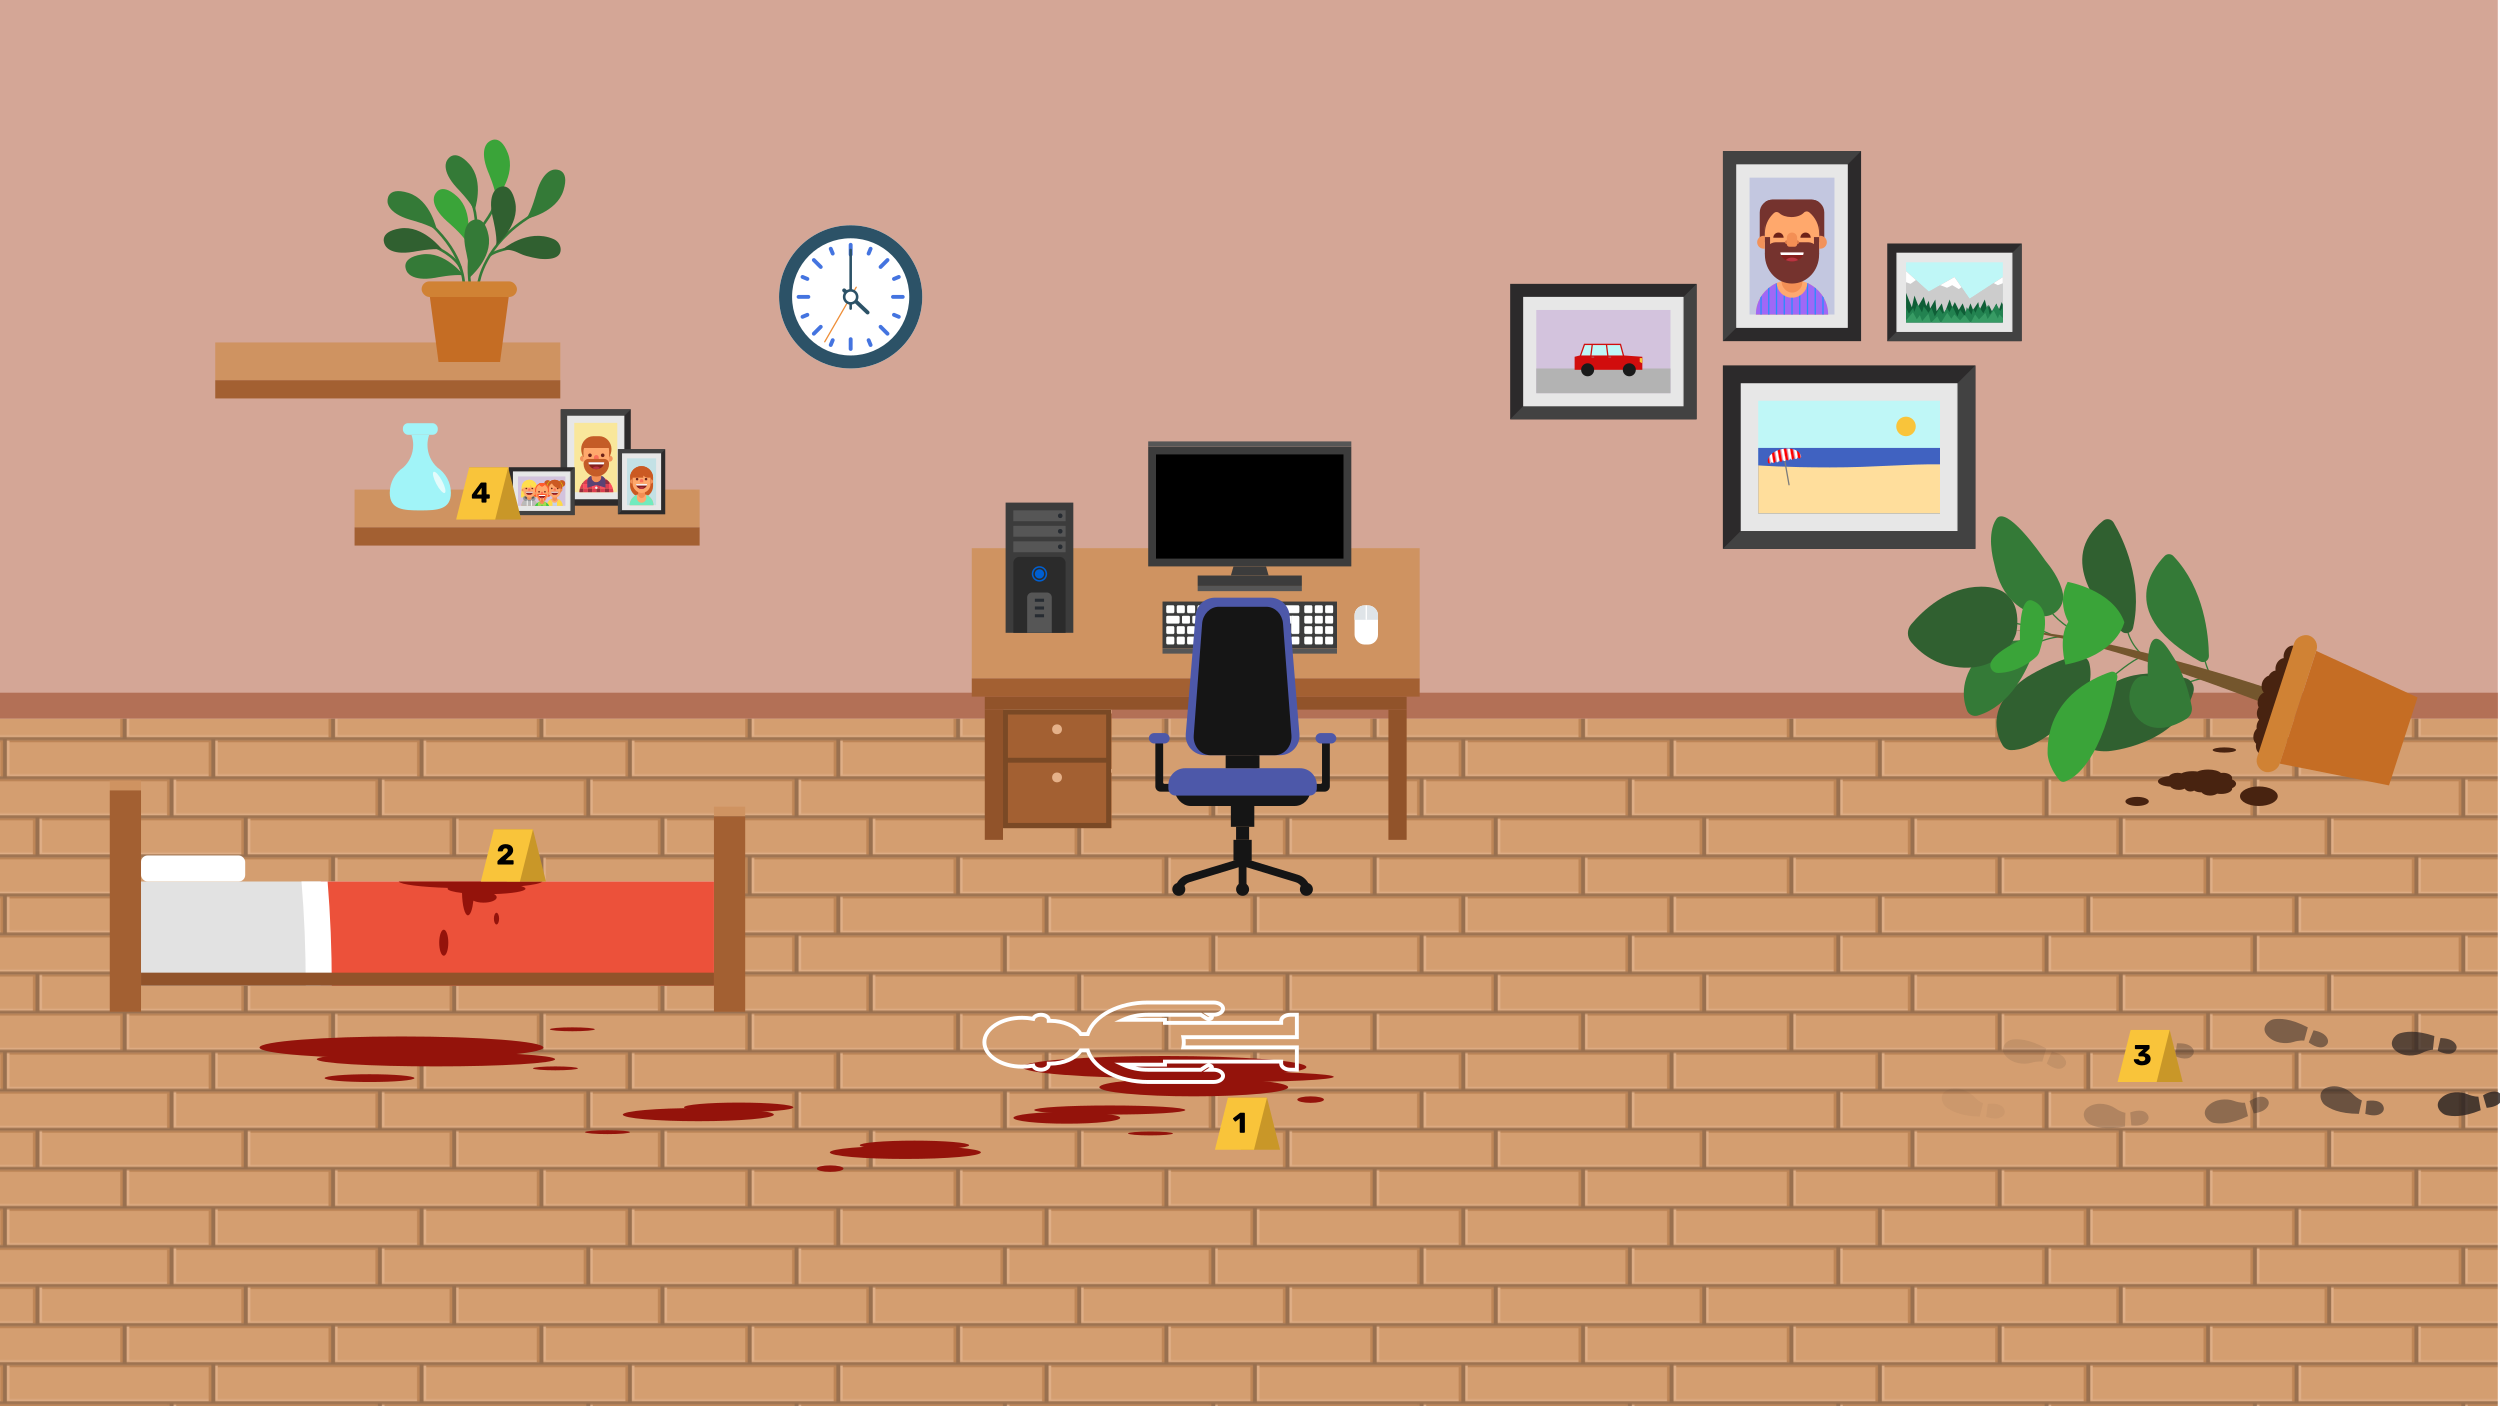<?xml version="1.0" encoding="UTF-8"?>
<svg xmlns="http://www.w3.org/2000/svg" xmlns:xlink="http://www.w3.org/1999/xlink" viewBox="0 0 1920 1080">
  <defs>
    <style>
      .cls-1 {
        fill: #347a37;
      }

      .cls-2 {
        opacity: .7;
      }

      .cls-3 {
        fill: #ffa86c;
      }

      .cls-4 {
        fill: #005fd1;
      }

      .cls-5 {
        fill: #fd4b61;
      }

      .cls-6, .cls-7 {
        fill: #fff;
      }

      .cls-8 {
        fill: #2c5267;
      }

      .cls-9 {
        fill: #272c32;
      }

      .cls-10 {
        fill: #f9e79b;
      }

      .cls-11 {
        fill: #dd7b4a;
      }

      .cls-12 {
        opacity: .5;
      }

      .cls-13 {
        fill: #565656;
      }

      .cls-14 {
        fill: #ffde4e;
      }

      .cls-15 {
        fill: #fb6f58;
      }

      .cls-16 {
        fill: #e2e2e2;
      }

      .cls-17 {
        opacity: .6;
      }

      .cls-18 {
        stroke: #4474e0;
      }

      .cls-18, .cls-19, .cls-7, .cls-20, .cls-21 {
        stroke-miterlimit: 10;
      }

      .cls-18, .cls-19, .cls-20, .cls-22, .cls-23, .cls-21 {
        fill: none;
      }

      .cls-18, .cls-20 {
        stroke-width: 3px;
      }

      .cls-18, .cls-20, .cls-22, .cls-21 {
        stroke-linecap: round;
      }

      .cls-24 {
        fill: #d4a696;
      }

      .cls-25 {
        fill: #f2925a;
      }

      .cls-26 {
        fill: #3aa439;
      }

      .cls-27 {
        fill: #71ebbe;
      }

      .cls-28 {
        fill: #952e3d;
      }

      .cls-29 {
        fill: #cbd1cd;
      }

      .cls-30 {
        fill: #a36032;
      }

      .cls-31 {
        fill: #482310;
      }

      .cls-19 {
        stroke: #e7e7e7;
      }

      .cls-32 {
        fill: #bababa;
      }

      .cls-33 {
        fill: #f38f55;
      }

      .cls-34 {
        fill: #151515;
      }

      .cls-35 {
        fill: #4062c1;
      }

      .cls-36 {
        fill: #f9c43a;
      }

      .cls-37 {
        fill: #ff5c2e;
      }

      .cls-38 {
        opacity: .2;
      }

      .cls-39 {
        fill: #75332e;
      }

      .cls-40 {
        opacity: .05;
      }

      .cls-41 {
        fill: #7c7c7c;
      }

      .cls-42 {
        fill: #e5b189;
      }

      .cls-43 {
        fill: #228250;
      }

      .cls-44 {
        fill: url(#Nouveau_motif_3);
      }

      .cls-45 {
        fill: #2ccc49;
      }

      .cls-46 {
        fill: #fea970;
      }

      .cls-7, .cls-20, .cls-21 {
        stroke: #2c5267;
      }

      .cls-7, .cls-21 {
        stroke-width: 2px;
      }

      .cls-47 {
        fill: #99704f;
      }

      .cls-48 {
        fill: #605a58;
      }

      .cls-49 {
        fill: #ffde9c;
      }

      .cls-50 {
        opacity: .8;
      }

      .cls-51 {
        fill: #d10d0d;
      }

      .cls-52 {
        fill: #dc3d4f;
      }

      .cls-53 {
        fill: #be8657;
      }

      .cls-54 {
        fill: #a068f6;
      }

      .cls-55 {
        fill: #c45c27;
      }

      .cls-56 {
        fill: #e7e7e7;
      }

      .cls-57 {
        fill: #bff7f7;
      }

      .cls-58 {
        fill: #74562d;
      }

      .cls-59 {
        fill: #cf9361;
      }

      .cls-60 {
        opacity: .4;
      }

      .cls-61 {
        fill: #94989b;
      }

      .cls-62 {
        opacity: .3;
      }

      .cls-63 {
        fill: #c99728;
      }

      .cls-64 {
        fill: #424242;
      }

      .cls-65 {
        fill: #2b2b2b;
      }

      .cls-66 {
        fill: #251f1f;
      }

      .cls-67 {
        fill: #c3c7e0;
      }

      .cls-68 {
        fill: #dfe4e8;
      }

      .cls-69 {
        fill: #c56d24;
      }

      .cls-70 {
        fill: #0e5e36;
      }

      .cls-71 {
        fill: #ec513a;
      }

      .cls-72 {
        opacity: .1;
      }

      .cls-22 {
        stroke: #ee8e38;
        stroke-linejoin: round;
      }

      .cls-73 {
        fill: #dfd900;
      }

      .cls-74 {
        fill: #cb5922;
      }

      .cls-75 {
        fill: #d08234;
      }

      .cls-76 {
        fill: #999;
      }

      .cls-77 {
        fill: #91532a;
      }

      .cls-78 {
        fill: #d3c3dd;
      }

      .cls-79 {
        fill: #ccc;
      }

      .cls-80 {
        fill: #b37056;
      }

      .cls-81 {
        fill: url(#Nouveau_motif_4);
      }

      .cls-82 {
        fill: #dfae86;
      }

      .cls-83 {
        fill: #6d2218;
      }

      .cls-84 {
        fill: #7a4925;
      }

      .cls-85 {
        fill: #b3b3b3;
      }

      .cls-86 {
        fill: #35a438;
      }

      .cls-87 {
        fill: #2c2a2b;
      }

      .cls-88 {
        fill: #a7db4f;
      }

      .cls-89 {
        fill: #1a1a1a;
      }

      .cls-90 {
        fill: #ffdb45;
      }

      .cls-91 {
        fill: #b83441;
      }

      .cls-92 {
        fill: #e3fbfb;
      }

      .cls-93 {
        fill: #861f1d;
      }

      .cls-94 {
        fill: #94130b;
      }

      .cls-95 {
        fill: #a1f4f8;
      }

      .cls-96 {
        fill: #d49e70;
      }

      .cls-97 {
        fill: #268efc;
      }

      .cls-98 {
        fill: #f2f2f2;
      }

      .cls-99 {
        fill: red;
      }

      .cls-100 {
        fill: #c3e1e5;
      }

      .cls-101 {
        fill: #379b64;
      }

      .cls-102 {
        fill: #4d58a9;
      }

      .cls-103 {
        fill: #3c3c3c;
      }

      .cls-104 {
        fill: #5a4374;
      }

      .cls-105 {
        fill: #306030;
      }

      .cls-106 {
        fill: #c3d2ea;
      }
    </style>
    <pattern id="Nouveau_motif_4" data-name="Nouveau motif 4" x="0" y="0" width="160" height="120" patternTransform="translate(-6652.69 -1680)" patternUnits="userSpaceOnUse" viewBox="0 0 160 120">
      <g>
        <rect class="cls-23" width="160" height="120"/>
        <polygon class="cls-96" points="0 120 0 0 160 0 160 120 0 120"/>
        <rect class="cls-82" x="0" y="24.75" width="160" height="1.5"/>
        <rect class="cls-53" x="0" y="28.5" width="160" height="1.5"/>
        <rect class="cls-82" x="0" y="54.75" width="160" height="1.5"/>
        <rect class="cls-53" x="0" y="58.5" width="160" height="1.5"/>
        <rect class="cls-82" x="0" y="84.75" width="160" height="1.5"/>
        <rect class="cls-53" x="0" y="88.5" width="160" height="1.5"/>
        <rect class="cls-82" x="0" y="114.75" width="160" height="1.5"/>
        <rect class="cls-53" x="0" y="118.5" width="160" height="1.5"/>
        <rect class="cls-82" x="66" y="0" width="2" height="26.25"/>
        <rect class="cls-53" x="61" y="0" width="2" height="26.25"/>
        <rect class="cls-82" x="66" y="118.5" width="2" height="1.5"/>
        <rect class="cls-53" x="61" y="118.5" width="2" height="1.5"/>
        <rect class="cls-82" x="30" y="58.5" width="2" height="27.75"/>
        <rect class="cls-53" x="25" y="58.5" width="2" height="27.75"/>
        <rect class="cls-82" x="98" y="88.5" width="2" height="27.75"/>
        <rect class="cls-53" x="93" y="88.5" width="2" height="27.75"/>
        <rect class="cls-82" x="123" y="28.5" width="2" height="27.75"/>
        <rect class="cls-53" x="118" y="28.5" width="2" height="27.75"/>
        <polygon class="cls-47" points="66 118.5 160 118.5 160 116.25 98 116.25 98 88.5 160 88.5 160 86.25 30 86.25 30 58.5 160 58.5 160 56.25 123 56.25 123 28.5 160 28.5 160 26.25 66 26.25 66 0 63 0 63 26.25 0 26.25 0 28.5 120 28.5 120 56.25 0 56.25 0 58.5 27 58.5 27 86.25 0 86.25 0 88.5 95 88.5 95 116.25 0 116.25 0 118.5 63 118.5 63 120 66 120 66 118.5"/>
      </g>
    </pattern>
    <pattern id="Nouveau_motif_3" data-name="Nouveau motif 3" x="0" y="0" width="5" height="6" patternTransform="translate(-6098.53 -3007.78) rotate(-10) scale(.96)" patternUnits="userSpaceOnUse" viewBox="0 0 5 6">
      <g>
        <rect class="cls-23" width="5" height="6"/>
        <rect class="cls-99" width="2.5" height="6"/>
        <rect class="cls-6" x="2.5" width="2.5" height="6"/>
      </g>
    </pattern>
  </defs>
  <g id="Calque_2" data-name="Calque 2"/>
  <g id="Calque_1" data-name="Calque 1">
    <g>
      <g>
        <rect class="cls-24" x="-1.69" width="1920" height="552"/>
        <rect class="cls-80" x="-1.69" y="532" width="1920" height="20"/>
      </g>
      <rect class="cls-81" x="-1.69" y="552" width="1920" height="528"/>
      <g>
        <g>
          <rect class="cls-77" x="756.31" y="535" width="324" height="10"/>
          <rect class="cls-77" x="1066.31" y="545" width="14" height="100"/>
          <rect class="cls-77" x="756.31" y="545" width="14" height="100"/>
          <rect class="cls-59" x="746.31" y="421" width="344" height="100"/>
          <rect class="cls-30" x="746.31" y="521" width="344" height="14"/>
          <g>
            <rect class="cls-42" x="770.52" y="545.12" width="83.15" height="2.9"/>
            <rect class="cls-30" x="770.52" y="548.02" width="83.15" height="42.54"/>
            <rect class="cls-42" x="770.52" y="590.56" width="83.15" height="2.9"/>
            <rect class="cls-30" x="770.52" y="593.46" width="83.15" height="42.54"/>
            <circle class="cls-42" cx="812.09" cy="559.62" r="3.87"/>
            <circle class="cls-42" cx="812.09" cy="605.06" r="3.87"/>
          </g>
        </g>
        <g>
          <rect class="cls-6" x="1040.31" y="465" width="18" height="30" rx="7.5" ry="7.5"/>
          <path class="cls-68" d="M1040.31,476v-3.5c0-4.14,3.36-7.5,7.5-7.5h3c4.14,0,7.5,3.36,7.5,7.5v3.5h-18Z"/>
          <rect class="cls-6" x="1048.81" y="465" width="1" height="11"/>
        </g>
        <g>
          <rect class="cls-103" x="772.31" y="386" width="52" height="100"/>
          <g>
            <rect class="cls-13" x="778.22" y="391.95" width="40.18" height="8.33"/>
            <ellipse class="cls-9" cx="814.26" cy="396.12" rx="1.77" ry="1.79"/>
          </g>
          <g>
            <rect class="cls-13" x="778.22" y="403.86" width="40.18" height="8.33"/>
            <ellipse class="cls-9" cx="814.26" cy="408.02" rx="1.77" ry="1.79"/>
          </g>
          <g>
            <rect class="cls-13" x="778.22" y="415.76" width="40.18" height="8.33"/>
            <ellipse class="cls-9" cx="814.26" cy="419.93" rx="1.77" ry="1.79"/>
          </g>
          <path class="cls-65" d="M818.4,486h-40.18v-53.55c0-2.64,2.13-4.79,4.75-4.79h30.68c2.63,0,4.75,2.14,4.75,4.79v53.55Z"/>
          <path class="cls-13" d="M807.76,486h-18.91v-27.12c0-2.12,1.7-3.83,3.81-3.83h11.3c2.1,0,3.81,1.72,3.81,3.83v27.12Z"/>
          <g>
            <ellipse class="cls-4" cx="798.31" cy="440.76" rx="5.91" ry="5.95"/>
            <path class="cls-65" d="M798.31,445.52c-2.61,0-4.73-2.14-4.73-4.76s2.12-4.76,4.73-4.76,4.73,2.14,4.73,4.76-2.12,4.76-4.73,4.76Zm0-8.33c-1.96,0-3.55,1.6-3.55,3.57s1.59,3.57,3.55,3.57,3.55-1.6,3.55-3.57-1.59-3.57-3.55-3.57Z"/>
          </g>
          <rect class="cls-9" x="794.76" y="459.81" width="7.09" height="2.38"/>
          <rect class="cls-9" x="794.76" y="465.76" width="7.09" height="2.38"/>
          <rect class="cls-9" x="794.76" y="471.71" width="7.09" height="2.38"/>
        </g>
        <g>
          <rect class="cls-103" x="881.81" y="343" width="156" height="92"/>
          <rect class="cls-103" x="919.81" y="442" width="80" height="8"/>
          <polygon class="cls-103" points="945.31 442 947.31 435 972.31 435 974.31 442 945.31 442"/>
          <rect class="cls-13" x="919.81" y="450" width="80" height="4"/>
          <rect x="887.81" y="349" width="144" height="80"/>
          <rect class="cls-13" x="881.81" y="339" width="156" height="4"/>
        </g>
        <g>
          <rect class="cls-103" x="892.81" y="462" width="134" height="36"/>
          <rect class="cls-13" x="892.81" y="498" width="134" height="4"/>
          <g>
            <rect class="cls-29" x="895.81" y="465" width="6" height="6" rx=".75" ry=".75"/>
            <rect class="cls-6" x="895.81" y="465" width="6" height="5.62" rx=".75" ry=".75"/>
          </g>
          <g>
            <rect class="cls-29" x="903.81" y="465" width="6" height="6" rx=".75" ry=".75"/>
            <rect class="cls-6" x="903.81" y="465" width="6" height="5.62" rx=".75" ry=".75"/>
          </g>
          <g>
            <rect class="cls-29" x="911.81" y="465" width="6" height="6" rx=".75" ry=".75"/>
            <rect class="cls-6" x="911.81" y="465" width="6" height="5.62" rx=".75" ry=".75"/>
          </g>
          <g>
            <rect class="cls-29" x="919.81" y="465" width="6" height="6" rx=".75" ry=".75"/>
            <rect class="cls-6" x="919.81" y="465" width="6" height="5.62" rx=".75" ry=".75"/>
          </g>
          <g>
            <rect class="cls-29" x="927.81" y="465" width="6" height="6" rx=".75" ry=".75"/>
            <rect class="cls-6" x="927.81" y="465" width="6" height="5.62" rx=".75" ry=".75"/>
          </g>
          <g>
            <rect class="cls-29" x="935.81" y="465" width="6" height="6" rx=".75" ry=".75"/>
            <rect class="cls-6" x="935.81" y="465" width="6" height="5.62" rx=".75" ry=".75"/>
          </g>
          <g>
            <rect class="cls-29" x="943.81" y="465" width="6" height="6" rx=".75" ry=".75"/>
            <rect class="cls-6" x="943.81" y="465" width="6" height="5.62" rx=".75" ry=".75"/>
          </g>
          <g>
            <rect class="cls-29" x="951.81" y="465" width="6" height="6" rx=".75" ry=".75"/>
            <rect class="cls-6" x="951.81" y="465" width="6" height="5.62" rx=".75" ry=".75"/>
          </g>
          <g>
            <rect class="cls-29" x="959.81" y="465" width="6" height="6" rx=".75" ry=".75"/>
            <rect class="cls-6" x="959.81" y="465" width="6" height="5.62" rx=".75" ry=".75"/>
          </g>
          <g>
            <rect class="cls-29" x="967.81" y="465" width="6" height="6" rx=".75" ry=".75"/>
            <rect class="cls-6" x="967.81" y="465" width="6" height="5.62" rx=".75" ry=".75"/>
          </g>
          <g>
            <rect class="cls-29" x="975.81" y="465" width="6" height="6" rx=".75" ry=".75"/>
            <rect class="cls-6" x="975.81" y="465" width="6" height="5.62" rx=".75" ry=".75"/>
          </g>
          <g>
            <rect class="cls-29" x="983.81" y="465" width="14" height="6" rx=".75" ry=".75"/>
            <rect class="cls-6" x="983.81" y="465" width="14" height="5.62" rx=".75" ry=".75"/>
          </g>
          <g>
            <rect class="cls-29" x="895.81" y="473" width="10" height="6" rx=".75" ry=".75"/>
            <rect class="cls-6" x="895.81" y="473" width="10" height="5.62" rx=".75" ry=".75"/>
          </g>
          <g>
            <rect class="cls-29" x="907.81" y="473" width="6" height="6" rx=".75" ry=".75"/>
            <rect class="cls-6" x="907.81" y="473" width="6" height="5.62" rx=".75" ry=".75"/>
          </g>
          <g>
            <rect class="cls-29" x="915.81" y="473" width="6" height="6" rx=".75" ry=".75"/>
            <rect class="cls-6" x="915.81" y="473" width="6" height="5.62" rx=".75" ry=".75"/>
          </g>
          <g>
            <rect class="cls-29" x="923.81" y="473" width="6" height="6" rx=".75" ry=".75"/>
            <rect class="cls-6" x="923.81" y="473" width="6" height="5.62" rx=".75" ry=".75"/>
          </g>
          <g>
            <rect class="cls-29" x="931.81" y="473" width="6" height="6" rx=".75" ry=".75"/>
            <rect class="cls-6" x="931.81" y="473" width="6" height="5.62" rx=".75" ry=".75"/>
          </g>
          <g>
            <rect class="cls-29" x="939.81" y="473" width="6" height="6" rx=".75" ry=".75"/>
            <rect class="cls-6" x="939.81" y="473" width="6" height="5.62" rx=".75" ry=".75"/>
          </g>
          <g>
            <rect class="cls-29" x="947.81" y="473" width="6" height="6" rx=".75" ry=".75"/>
            <rect class="cls-6" x="947.81" y="473" width="6" height="5.62" rx=".75" ry=".75"/>
          </g>
          <g>
            <rect class="cls-29" x="955.81" y="473" width="6" height="6" rx=".75" ry=".75"/>
            <rect class="cls-6" x="955.81" y="473" width="6" height="5.62" rx=".75" ry=".75"/>
          </g>
          <g>
            <rect class="cls-29" x="963.81" y="473" width="6" height="6" rx=".75" ry=".75"/>
            <rect class="cls-6" x="963.81" y="473" width="6" height="5.62" rx=".75" ry=".75"/>
          </g>
          <g>
            <rect class="cls-29" x="971.81" y="473" width="6" height="6" rx=".75" ry=".75"/>
            <rect class="cls-6" x="971.81" y="473" width="6" height="5.62" rx=".75" ry=".75"/>
          </g>
          <g>
            <rect class="cls-29" x="979.81" y="473" width="6" height="6" rx=".75" ry=".75"/>
            <rect class="cls-6" x="979.81" y="473" width="6" height="5.62" rx=".75" ry=".75"/>
          </g>
          <g>
            <rect class="cls-29" x="895.81" y="481" width="6" height="6" rx=".75" ry=".75"/>
            <rect class="cls-6" x="895.81" y="481" width="6" height="5.63" rx=".75" ry=".75"/>
          </g>
          <g>
            <rect class="cls-29" x="903.81" y="481" width="6" height="6" rx=".75" ry=".75"/>
            <rect class="cls-6" x="903.81" y="481" width="6" height="5.63" rx=".75" ry=".75"/>
          </g>
          <g>
            <rect class="cls-29" x="911.81" y="481" width="6" height="6" rx=".75" ry=".75"/>
            <rect class="cls-6" x="911.81" y="481" width="6" height="5.63" rx=".75" ry=".75"/>
          </g>
          <g>
            <rect class="cls-29" x="919.81" y="481" width="6" height="6" rx=".75" ry=".75"/>
            <rect class="cls-6" x="919.81" y="481" width="6" height="5.63" rx=".75" ry=".75"/>
          </g>
          <g>
            <rect class="cls-29" x="927.81" y="481" width="6" height="6" rx=".75" ry=".75"/>
            <rect class="cls-6" x="927.81" y="481" width="6" height="5.63" rx=".75" ry=".75"/>
          </g>
          <g>
            <rect class="cls-29" x="935.81" y="481" width="6" height="6" rx=".75" ry=".75"/>
            <rect class="cls-6" x="935.81" y="481" width="6" height="5.63" rx=".75" ry=".75"/>
          </g>
          <g>
            <rect class="cls-29" x="943.81" y="481" width="6" height="6" rx=".75" ry=".75"/>
            <rect class="cls-6" x="943.81" y="481" width="6" height="5.63" rx=".75" ry=".75"/>
          </g>
          <g>
            <rect class="cls-29" x="951.81" y="481" width="6" height="6" rx=".75" ry=".75"/>
            <rect class="cls-6" x="951.81" y="481" width="6" height="5.63" rx=".75" ry=".75"/>
          </g>
          <g>
            <rect class="cls-29" x="959.81" y="481" width="6" height="6" rx=".75" ry=".75"/>
            <rect class="cls-6" x="959.81" y="481" width="6" height="5.63" rx=".75" ry=".75"/>
          </g>
          <g>
            <rect class="cls-29" x="967.81" y="481" width="6" height="6" rx=".75" ry=".75"/>
            <rect class="cls-6" x="967.81" y="481" width="6" height="5.63" rx=".75" ry=".75"/>
          </g>
          <g>
            <rect class="cls-29" x="975.81" y="481" width="6" height="6" rx=".75" ry=".75"/>
            <rect class="cls-6" x="975.81" y="481" width="6" height="5.63" rx=".75" ry=".75"/>
          </g>
          <g>
            <rect class="cls-29" x="983.81" y="481" width="6" height="6" rx=".75" ry=".75"/>
            <rect class="cls-6" x="983.81" y="481" width="6" height="5.63" rx=".75" ry=".75"/>
          </g>
          <g>
            <g>
              <rect class="cls-29" x="987.81" y="473" width="6" height="6" rx=".75" ry=".75"/>
              <rect class="cls-6" x="987.81" y="473" width="6" height="5.62" rx=".75" ry=".75"/>
            </g>
            <g>
              <rect class="cls-29" x="991.81" y="473" width="6" height="14" rx=".75" ry=".75"/>
              <rect class="cls-6" x="991.81" y="473" width="6" height="13.62" rx=".75" ry=".75"/>
            </g>
          </g>
          <g>
            <rect class="cls-29" x="895.81" y="489" width="6" height="6" rx=".75" ry=".75"/>
            <rect class="cls-6" x="895.81" y="489" width="6" height="5.62" rx=".75" ry=".75"/>
          </g>
          <g>
            <rect class="cls-29" x="903.81" y="489" width="6" height="6" rx=".75" ry=".75"/>
            <rect class="cls-6" x="903.81" y="489" width="6" height="5.62" rx=".75" ry=".75"/>
          </g>
          <g>
            <rect class="cls-29" x="911.81" y="489" width="6" height="6" rx=".75" ry=".75"/>
            <rect class="cls-6" x="911.81" y="489" width="6" height="5.62" rx=".75" ry=".75"/>
          </g>
          <rect class="cls-29" x="919.81" y="489" width="38" height="6" rx=".75" ry=".75"/>
          <rect class="cls-6" x="919.81" y="489" width="38" height="5.62" rx=".75" ry=".75"/>
          <g>
            <rect class="cls-29" x="959.81" y="489" width="6" height="6" rx=".75" ry=".75"/>
            <rect class="cls-6" x="959.81" y="489" width="6" height="5.62" rx=".75" ry=".75"/>
          </g>
          <g>
            <rect class="cls-29" x="967.81" y="489" width="6" height="6" rx=".75" ry=".75"/>
            <rect class="cls-6" x="967.81" y="489" width="6" height="5.62" rx=".75" ry=".75"/>
          </g>
          <g>
            <rect class="cls-29" x="975.81" y="489" width="6" height="6" rx=".75" ry=".75"/>
            <rect class="cls-6" x="975.81" y="489" width="6" height="5.62" rx=".75" ry=".75"/>
          </g>
          <g>
            <rect class="cls-29" x="983.81" y="489" width="6" height="6" rx=".75" ry=".75"/>
            <rect class="cls-6" x="983.81" y="489" width="6" height="5.62" rx=".75" ry=".75"/>
          </g>
          <g>
            <rect class="cls-29" x="991.81" y="489" width="6" height="6" rx=".75" ry=".75"/>
            <rect class="cls-6" x="991.81" y="489" width="6" height="5.62" rx=".75" ry=".75"/>
          </g>
          <g>
            <rect class="cls-29" x="1001.81" y="465" width="6" height="6" rx=".75" ry=".75"/>
            <rect class="cls-6" x="1001.81" y="465" width="6" height="5.62" rx=".75" ry=".75"/>
          </g>
          <g>
            <rect class="cls-29" x="1009.81" y="465" width="6" height="6" rx=".75" ry=".75"/>
            <rect class="cls-6" x="1009.81" y="465" width="6" height="5.62" rx=".75" ry=".75"/>
          </g>
          <g>
            <rect class="cls-29" x="1017.81" y="465" width="6" height="6" rx=".75" ry=".75"/>
            <rect class="cls-6" x="1017.81" y="465" width="6" height="5.62" rx=".75" ry=".75"/>
          </g>
          <g>
            <rect class="cls-29" x="1001.81" y="473" width="6" height="6" rx=".75" ry=".75"/>
            <rect class="cls-6" x="1001.81" y="473" width="6" height="5.62" rx=".75" ry=".75"/>
          </g>
          <g>
            <rect class="cls-29" x="1009.81" y="473" width="6" height="6" rx=".75" ry=".75"/>
            <rect class="cls-6" x="1009.81" y="473" width="6" height="5.62" rx=".75" ry=".75"/>
          </g>
          <g>
            <rect class="cls-29" x="1017.81" y="473" width="6" height="6" rx=".75" ry=".75"/>
            <rect class="cls-6" x="1017.81" y="473" width="6" height="5.62" rx=".75" ry=".75"/>
          </g>
          <g>
            <rect class="cls-29" x="1001.81" y="481" width="6" height="6" rx=".75" ry=".75"/>
            <rect class="cls-6" x="1001.81" y="481" width="6" height="5.63" rx=".75" ry=".75"/>
          </g>
          <g>
            <rect class="cls-29" x="1009.81" y="481" width="6" height="6" rx=".75" ry=".75"/>
            <rect class="cls-6" x="1009.81" y="481" width="6" height="5.63" rx=".75" ry=".75"/>
          </g>
          <g>
            <rect class="cls-29" x="1017.81" y="481" width="6" height="6" rx=".75" ry=".75"/>
            <rect class="cls-6" x="1017.81" y="481" width="6" height="5.63" rx=".75" ry=".75"/>
          </g>
          <g>
            <rect class="cls-29" x="1001.81" y="489" width="6" height="6" rx=".75" ry=".75"/>
            <rect class="cls-6" x="1001.81" y="489" width="6" height="5.62" rx=".75" ry=".75"/>
          </g>
          <g>
            <rect class="cls-29" x="1009.81" y="489" width="6" height="6" rx=".75" ry=".75"/>
            <rect class="cls-6" x="1009.81" y="489" width="6" height="5.62" rx=".75" ry=".75"/>
          </g>
          <g>
            <rect class="cls-29" x="1017.81" y="489" width="6" height="6" rx=".75" ry=".75"/>
            <rect class="cls-6" x="1017.81" y="489" width="6" height="5.62" rx=".75" ry=".75"/>
          </g>
        </g>
        <g>
          <path class="cls-102" d="M983.02,580h-57.41c-8.77,0-15.67-7.5-14.95-16.24l7.52-90.99c.64-7.78,7.15-13.77,14.95-13.77h42.37c7.81,0,14.31,5.99,14.95,13.77l7.52,90.99c.72,8.74-6.18,16.24-14.95,16.24Z"/>
          <rect class="cls-34" x="902.31" y="595" width="104" height="24" rx="12" ry="12"/>
          <g>
            <g>
              <path class="cls-34" d="M912.31,608h-20.96c-2.23,0-4.04-1.81-4.04-4.04v-36.96h6v33.96c0,.57,.46,1.04,1.04,1.04h17.96v6Z"/>
              <rect class="cls-102" x="882.31" y="563" width="16" height="8" rx="4" ry="4"/>
            </g>
            <g>
              <path class="cls-34" d="M996.31,608h20.96c2.23,0,4.04-1.81,4.04-4.04v-36.96h-6v33.96c0,.57-.46,1.04-1.04,1.04h-17.96v6Z"/>
              <rect class="cls-102" x="1010.31" y="563" width="16" height="8" rx="4" ry="4"/>
            </g>
          </g>
          <path class="cls-102" d="M1005.8,611h-102.99c-3.04,0-5.51-2.46-5.51-5.51v-2.6c0-7.12,5.77-12.9,12.9-12.9h88.21c7.12,0,12.9,5.77,12.9,12.9v2.6c0,3.04-2.46,5.51-5.51,5.51Z"/>
          <rect class="cls-34" x="941.31" y="580" width="26" height="10"/>
          <rect class="cls-34" x="945.31" y="619" width="18" height="16"/>
          <rect class="cls-34" x="947.31" y="645" width="14" height="16"/>
          <rect class="cls-34" x="949.31" y="635" width="10" height="10"/>
          <g>
            <path class="cls-34" d="M996.9,671.83l-39.59-12.05-3-.92-3,.92-39.59,12.05c-3.51,1.06-6.45,3.55-8.09,6.83l5.36,2.68c.91-1.81,2.54-3.18,4.47-3.77l37.85-11.52v13.95h6v-13.95l37.85,11.52c1.93,.59,3.56,1.96,4.47,3.77l5.36-2.68c-1.64-3.28-4.58-5.77-8.09-6.83Z"/>
            <circle class="cls-34" cx="1003.31" cy="683" r="5"/>
            <circle class="cls-34" cx="905.31" cy="683" r="5"/>
            <circle class="cls-34" cx="954.31" cy="683" r="5"/>
          </g>
          <path class="cls-34" d="M978.98,580h-49.35c-7.54,0-13.47-7.06-12.85-15.3l6.46-85.73c.55-7.33,6.14-12.97,12.85-12.97h36.42c6.71,0,12.3,5.64,12.85,12.97l6.46,85.73c.62,8.24-5.31,15.3-12.85,15.3Z"/>
        </g>
      </g>
      <g>
        <g>
          <ellipse class="cls-94" cx="308.31" cy="804.5" rx="109" ry="8.5"/>
          <ellipse class="cls-94" cx="334.81" cy="813.5" rx="91.5" ry="5.5"/>
          <ellipse class="cls-94" cx="283.81" cy="828" rx="34.5" ry="3"/>
          <ellipse class="cls-94" cx="439.56" cy="790.5" rx="17.25" ry="1.5"/>
          <ellipse class="cls-94" cx="426.56" cy="820.5" rx="17.25" ry="1.5"/>
        </g>
        <g>
          <ellipse class="cls-94" cx="536.31" cy="856.04" rx="58" ry="5.04"/>
          <ellipse class="cls-94" cx="567.31" cy="850.43" rx="42" ry="3.65"/>
          <ellipse class="cls-94" cx="466.56" cy="869.5" rx="17.25" ry="1.5"/>
        </g>
        <g>
          <ellipse class="cls-94" cx="894.31" cy="819.5" rx="109" ry="8.5"/>
          <ellipse class="cls-94" cx="942.81" cy="827" rx="81.5" ry="4"/>
          <ellipse class="cls-94" cx="916.81" cy="835" rx="72.5" ry="7"/>
          <ellipse class="cls-94" cx="852.31" cy="852.5" rx="58" ry="3.5"/>
          <ellipse class="cls-94" cx="819.31" cy="858.5" rx="41" ry="4.5"/>
          <ellipse class="cls-94" cx="883.56" cy="870.5" rx="17.25" ry="1.5"/>
          <ellipse class="cls-94" cx="1006.56" cy="844.5" rx="10.25" ry="2.5"/>
        </g>
        <g>
          <ellipse class="cls-94" cx="695.31" cy="885.04" rx="58" ry="5.04"/>
          <ellipse class="cls-94" cx="702.31" cy="879.54" rx="42" ry="3.54"/>
          <ellipse class="cls-94" cx="637.56" cy="897.5" rx="10.25" ry="2.5"/>
        </g>
      </g>
      <g>
        <g>
          <g>
            <rect class="cls-59" x="84.31" y="599.5" width="24" height="7.5"/>
            <rect class="cls-30" x="84.31" y="607" width="24" height="170"/>
          </g>
          <g>
            <rect class="cls-59" x="548.31" y="619.5" width="24" height="7.5"/>
            <rect class="cls-30" x="548.31" y="627" width="24" height="150"/>
          </g>
          <rect class="cls-16" x="108.31" y="677" width="440" height="80"/>
          <rect class="cls-71" x="246.31" y="677" width="302" height="80"/>
          <path class="cls-6" d="M231.54,677c2.15,25.41,3.27,52.35,3.27,80h20c0-27.58-1.1-54.5-3.21-80h-20.07Z"/>
          <rect class="cls-6" x="108.31" y="657" width="80" height="20" rx="5" ry="5"/>
          <rect class="cls-77" x="108.31" y="747" width="440" height="10"/>
        </g>
        <g>
          <ellipse class="cls-94" cx="340.81" cy="724" rx="3.5" ry="10"/>
          <ellipse class="cls-94" cx="381.31" cy="705.5" rx="2" ry="4.5"/>
          <path class="cls-94" d="M416.46,677h-110.29c1.34,2.31,16.82,4.23,37.9,4.92-.2,.2-.31,.4-.31,.6,0,1.32,4.31,2.51,11.06,3.28,.17,9.61,2.13,17.19,4.54,17.19,1.88,0,3.49-4.65,4.19-11.27,1.85,.93,4.67,1.52,7.84,1.52,5.56,0,10.08-1.83,10.08-4.09,0-.94-.78-1.8-2.08-2.49,13.78-.38,24.18-2.09,24.18-4.15,0-.7-1.2-1.35-3.31-1.93,9.35-.93,15.39-2.19,16.21-3.59Z"/>
        </g>
      </g>
      <g>
        <path class="cls-1" d="M1647.38,503.82l-.96,.3c-8.01,2.53-23.89,16.09-24.05,16.22l-.65-.76c.63-.54,15.14-12.92,23.52-16.11-2.72-2.26-12.08-11.13-13.29-26.88l1-.08c1.38,17.89,13.48,26.63,13.6,26.72l.82,.58Z"/>
        <path class="cls-1" d="M1701.35,521.17l-2.22-.37c-.07-.01-7.09-1.08-23.71,5.85l-.38-.92c13.07-5.45,20.23-6.04,22.96-6-1.34-1.79-3.93-6.53-6.7-18.54l.97-.22c3.78,16.41,7.18,18.9,7.21,18.93l1.86,1.28Z"/>
        <path class="cls-1" d="M1621.4,497.68l-.33,.94c-1.58-.55-38.75-13.76-48.64-32.2l.88-.47c9.71,18.1,47.7,31.6,48.09,31.73Z"/>
        <path class="cls-1" d="M1586.2,489.35c-16.57-.28-32.73,10.63-32.89,10.74l-.56-.83c.16-.11,16.58-11.19,33.47-10.91l-.02,1Z"/>
        <path class="cls-1" d="M1575.04,486.76l-.45,.89c-.18-.09-17.72-8.74-35.12-9.22l.03-1c17.62,.49,35.36,9.24,35.54,9.33Z"/>
        <path class="cls-58" d="M1538.27,484.07s43.37-4.8,204.95,57.76l3.75-11.55s-140.73-47.57-208.7-46.21Z"/>
        <path class="cls-31" d="M1754.24,501.37c-.45,1.39-.55,2.79-.35,4.06-2.5,.3-4.9,2.41-5.9,5.47-.45,1.39-.55,2.79-.35,4.06-2.08,.25-4.08,1.74-5.27,4-2.17,.63-4.14,2.59-5.02,5.3-.94,2.91-.36,5.86,1.28,7.62-1.89,.81-3.55,2.63-4.34,5.05-.73,2.25-.54,4.53,.34,6.26-.37,.6-.67,1.25-.9,1.97-.94,2.91-.36,5.85,1.27,7.61-.64,.8-1.16,1.75-1.51,2.82-.45,1.4-.55,2.81-.35,4.09-.92,.92-1.67,2.12-2.12,3.52-1.02,3.14-.26,6.32,1.68,8.01-.71,3.58,.79,6.99,3.66,7.92,3.15,1.02,6.74-1.34,8.02-5.28l21.92-67.53c.82-2.52,.49-5.07-.68-6.85-.61-1.62-1.78-2.88-3.36-3.4-3.15-1.02-6.74,1.34-8.02,5.28Z"/>
        <g>
          <rect class="cls-75" x="1701.29" y="531.41" width="110" height="18" rx="9" ry="9" transform="translate(700.12 2044.1) rotate(-72.02)"/>
          <polygon class="cls-69" points="1856.66 535.66 1834.74 603.19 1750.81 586.46 1778.9 499.91 1856.66 535.66"/>
        </g>
        <path class="cls-1" d="M1662.45,426.98c-10.28,10.5-36.45,45.46,27.09,80.91,3.12,1.74,6.95-.51,6.91-4.08-.21-15.63-3.46-51.81-27.3-76.76-1.83-1.91-4.85-1.96-6.7-.07Z"/>
        <path class="cls-105" d="M1629.19,484.78c-15.58-15.11-50.47-55.48-13.94-84.88,2.56-2.06,6.37-1.37,8.03,1.47,7.07,12.11,22.94,44.56,14.94,80.74-.91,4.11-6,5.59-9.02,2.66Z"/>
        <path class="cls-105" d="M1544.39,576.08c-2.71-.06-5.17-1.55-6.52-3.9-4.67-8.14-13.24-30.79,19.03-52.33,0,0,20.89-13.17,38.86-16.19,4.06-.68,7.96,1.89,8.89,5.91,2.1,9.04,2.12,26.42-19.14,45.22-21.16,18.71-34.68,21.44-41.12,21.3Z"/>
        <path class="cls-1" d="M1519.02,549.54c-3.5,1.05-7.22-.76-8.5-4.19-3.2-8.63-6.04-26.25,12.7-44.84,0,0,9.57-9.15,31.95-8.76,4.73,.08,7.99,4.76,6.41,9.22-4.97,14.03-17.55,41.08-42.57,48.57Z"/>
        <path class="cls-105" d="M1467.69,493.08c-3.27-3.94-3.22-9.66,.08-13.58,8.66-10.3,27.92-28.96,53.8-28.94,35.74,.03,26.77,36.02,26.77,36.02,0,0-9.76,33.32-50.95,24.84,0,0-16.38-2.31-29.7-18.34Z"/>
        <path class="cls-1" d="M1566.09,472.91c-11.96-2.88-28.96-11.92-34.45-39.61-.06-.32-.14-.65-.22-.96-.86-3.17-5.7-22.65,1.75-33.73,7.54-11.2,33.68,26.13,37.44,31.61,.29,.42,.59,.82,.93,1.21,2.13,2.52,10.82,13.34,12.78,24.56,1.83,10.45-7.9,19.4-18.22,16.92Z"/>
        <path class="cls-105" d="M1684.51,531.69c1.39-4.63-1.24-9.53-5.9-10.83-15.89-4.42-52.45-10.4-72.84,20.1-26.57,39.74,13.57,35.94,13.57,35.94,0,0,52.9-4.35,65.18-45.22Z"/>
        <path class="cls-1" d="M1649.55,519.43s-2.95-52.47,18.85-15.96c0,0,9.97,14,14.85,39.07,.73,3.77-.95,7.61-4.22,9.63-8.29,5.13-24.73,12.49-36.81,.07-6.61-6.8-8.75-16.94-5.01-25.66,2.08-4.85,5.78-8.81,12.34-7.15Z"/>
        <path class="cls-26" d="M1626.11,520.54c.54-2.99-2.3-5.47-5.18-4.51-14.47,4.84-48.96,20.77-48.38,62.52,0,0-.21,9.36,8.98,20.48,1.07,1.3,2.85,1.76,4.43,1.19,7.56-2.71,28.65-15.89,40.16-79.69Z"/>
        <path class="cls-26" d="M1586.23,510.45s-5.86-20.83,2.27-32.91c0,0-8.97-14.48-.56-30.67,0,0,34.83,6.05,43.57,30.96,0,0-4.86,24.71-45.28,32.62Z"/>
        <path class="cls-26" d="M1529.02,508.63c1.71-4.06,7.46-9.66,22.28-16.88,0,0-1.26-34.99,9.86-30.38,10.76,4.46,12.1,16.74,5.17,39.08-.48,1.56-1.36,2.96-2.57,4.06-4.14,3.74-14.9,12.03-29.13,12.34-4.27,.1-7.27-4.28-5.61-8.22Z"/>
      </g>
      <g>
        <path class="cls-6" d="M653.31,173c-30.33,0-55,24.67-55,55s24.67,55,55,55,55-24.67,55-55-24.67-55-55-55h0Z"/>
        <path class="cls-8" d="M653.31,183c24.85,0,45,20.15,45,45s-20.15,45-45,45-45-20.15-45-45,20.15-45,45-45m0-10c-30.33,0-55,24.67-55,55s24.67,55,55,55,55-24.67,55-55-24.67-55-55-55h0Z"/>
        <line class="cls-22" x1="657.59" y1="220.58" x2="633.39" y2="262.49"/>
        <g>
          <line class="cls-18" x1="690.27" y1="212.69" x2="686.57" y2="214.22"/>
          <line class="cls-18" x1="620.05" y1="241.78" x2="616.35" y2="243.31"/>
          <line class="cls-18" x1="620.05" y1="214.22" x2="616.35" y2="212.69"/>
          <line class="cls-18" x1="690.27" y1="243.31" x2="686.57" y2="241.78"/>
          <line class="cls-18" x1="639.53" y1="261.26" x2="638" y2="264.96"/>
          <line class="cls-18" x1="668.62" y1="191.04" x2="667.09" y2="194.74"/>
          <line class="cls-18" x1="668.62" y1="264.96" x2="667.09" y2="261.26"/>
          <line class="cls-18" x1="639.53" y1="194.74" x2="638" y2="191.04"/>
          <line class="cls-18" x1="653.31" y1="268" x2="653.31" y2="260.5"/>
          <line class="cls-18" x1="653.31" y1="195.5" x2="653.31" y2="188"/>
          <line class="cls-18" x1="620.81" y1="228" x2="613.31" y2="228"/>
          <line class="cls-18" x1="693.31" y1="228" x2="685.81" y2="228"/>
          <line class="cls-18" x1="681.59" y1="256.28" x2="676.29" y2="250.98"/>
          <line class="cls-18" x1="630.33" y1="205.02" x2="625.03" y2="199.72"/>
          <line class="cls-18" x1="681.59" y1="199.72" x2="676.29" y2="205.02"/>
          <line class="cls-18" x1="630.33" y1="250.98" x2="625.03" y2="256.28"/>
        </g>
        <line class="cls-20" x1="648.31" y1="223" x2="666.31" y2="240"/>
        <line class="cls-21" x1="653.31" y1="192" x2="653.31" y2="237"/>
        <circle class="cls-7" cx="653.31" cy="228" r="5"/>
      </g>
      <g>
        <rect class="cls-59" x="272.31" y="376" width="265" height="29"/>
        <rect class="cls-30" x="272.31" y="405" width="265" height="14"/>
      </g>
      <g>
        <rect class="cls-59" x="165.31" y="263" width="265" height="29"/>
        <rect class="cls-30" x="165.31" y="292" width="265" height="14"/>
      </g>
      <g>
        <g>
          <rect class="cls-87" x="1349.66" y="254.11" width="140.9" height="193.91" transform="translate(1771.18 -1069.04) rotate(90)"/>
          <polygon class="cls-64" points="1323.16 421.52 1517.06 421.52 1517.06 280.62 1502.85 294.84 1337.38 407.3 1323.16 421.52"/>
          <rect class="cls-56" x="1337.38" y="294.84" width="165.47" height="112.47"/>
          <rect class="cls-19" x="1337.38" y="294.84" width="165.47" height="112.47"/>
          <rect class="cls-57" x="1376.81" y="281.26" width="86.61" height="139.61" transform="translate(1771.18 -1069.04) rotate(90)"/>
          <rect class="cls-35" x="1394.93" y="299.38" width="50.37" height="139.61" transform="translate(1789.3 -1050.93) rotate(90)"/>
          <path class="cls-49" d="M1350.31,394.37h139.61v-37.75c-25.39-.37-49.61,2.37-84.61,2.37s-55-1.58-55-1.58v36.96Z"/>
          <circle class="cls-36" cx="1463.81" cy="327.5" r="7.5"/>
        </g>
        <g>
          <rect class="cls-87" x="1463.51" y="172.89" width="75" height="103.21" transform="translate(1725.51 -1276.51) rotate(90)"/>
          <polygon class="cls-64" points="1449.4 262 1552.61 262 1552.61 187 1545.04 194.57 1456.97 254.43 1449.4 262"/>
          <rect class="cls-56" x="1456.97" y="194.57" width="88.07" height="59.86"/>
          <rect class="cls-19" x="1456.97" y="194.57" width="88.07" height="59.86"/>
          <rect class="cls-57" x="1477.96" y="187.34" width="46.1" height="74.31" transform="translate(1725.51 -1276.51) rotate(90)"/>
          <polygon class="cls-79" points="1512.63 229.46 1501.01 212.81 1481.31 224 1463.85 208.28 1463.85 247.55 1538.16 247.55 1538.16 212.85 1512.63 229.46"/>
          <polygon class="cls-79" points="1538.16 212.85 1538.16 247.55 1463.85 247.55 1463.85 208.28 1481.31 224 1501.01 212.81 1512.63 229.46 1538.16 212.85"/>
          <g>
            <polygon class="cls-6" points="1467.31 218 1471.4 215.08 1463.85 208.28 1463.85 216.73 1467.31 218"/>
            <polygon class="cls-6" points="1534.31 219 1538.16 217.55 1538.16 212.85 1531.14 217.42 1534.31 219"/>
            <polygon class="cls-6" points="1495.31 221 1499.31 219 1504.31 222 1506.46 220.62 1501.01 212.81 1490.09 219.01 1495.31 221"/>
          </g>
          <polygon class="cls-70" points="1538.16 233.98 1538.16 247.55 1463.85 247.55 1463.85 224.91 1468.31 236 1470.31 227 1473.31 235 1477.42 227.92 1479.31 235 1481.31 231 1482.31 237 1486.31 230 1487.31 239 1491.31 233 1493.31 241 1497.31 230 1499.31 236 1501.31 232 1504.31 238 1507.31 233 1510.31 241 1513.31 233 1515.31 238 1519.31 232 1520.31 238 1524.31 230 1526.31 238 1527.31 234 1530.31 240 1533.31 233 1534.65 239.23 1537.31 232 1538.16 233.98"/>
          <polygon class="cls-43" points="1538.16 235.93 1538.16 247.55 1463.85 247.55 1463.85 236.18 1466.03 240.94 1469.33 236.38 1470.13 239.62 1472.54 233.4 1476.11 240.01 1477.42 235.31 1481.1 240.33 1483.36 236.49 1485.94 243.03 1489.34 236.88 1492.08 241.04 1495.38 236.48 1497.17 239.78 1499.48 235.15 1503.28 243.16 1505.31 237.92 1508.86 242.76 1509.03 242.75 1510.46 235.86 1514.09 241.68 1515.39 236.98 1517.18 240.28 1519.43 234.79 1523.17 240.67 1526.58 234.52 1528.02 241.39 1528.36 241.36 1533.13 233.28 1536.13 238.82 1538.16 235.93"/>
          <polygon class="cls-101" points="1480.99 240.86 1482.83 247.55 1463.85 247.55 1463.85 245.25 1464.16 245.67 1469.11 239.79 1472.09 245.28 1474.46 241.98 1476.18 246.68 1480.99 240.86"/>
          <polygon class="cls-101" points="1487.81 242.92 1490.18 247.55 1483.31 247.55 1487.81 242.92"/>
          <polygon class="cls-101" points="1509.15 242.16 1513.1 247.55 1490.87 247.55 1495.52 240.15 1498.58 244.78 1500.95 241.48 1505.32 246.04 1508.55 242.34 1508.95 241.88 1509.15 242.16"/>
          <polygon class="cls-101" points="1538.16 244.22 1538.16 247.55 1513.7 247.55 1516.87 241.49 1519.86 245.33 1524.73 240.31 1526.47 245.01 1531.19 238.4 1534.39 244.62 1535.44 241.38 1538.16 244.22"/>
        </g>
        <g>
          <rect class="cls-87" x="1179.37" y="198.44" width="104.02" height="143.15" transform="translate(1501.4 -961.37) rotate(90)"/>
          <polygon class="cls-64" points="1159.81 322.02 1302.96 322.02 1302.96 218 1292.46 228.5 1170.31 311.52 1159.81 322.02"/>
          <rect class="cls-56" x="1170.31" y="228.5" width="122.15" height="83.03"/>
          <rect class="cls-19" x="1170.31" y="228.5" width="122.15" height="83.03"/>
          <rect class="cls-78" x="1199.42" y="218.48" width="63.94" height="103.07" transform="translate(1501.4 -961.37) rotate(90)"/>
          <rect class="cls-85" x="1221.9" y="240.96" width="18.98" height="103.07" transform="translate(1523.88 -938.9) rotate(90)"/>
          <polygon class="cls-51" points="1247.31 273 1244.91 264 1216.51 264 1213.31 273 1209.31 274 1209.31 284 1261.31 284 1261.31 274 1247.31 273"/>
          <g>
            <circle class="cls-89" cx="1219.31" cy="284" r="5"/>
            <circle class="cls-89" cx="1251.31" cy="284" r="5"/>
          </g>
          <g>
            <g>
              <polygon class="cls-57" points="1235.31 273 1246.27 273 1244.14 265 1234.31 265 1235.31 273"/>
              <polygon class="cls-57" points="1233.31 265 1223.31 265 1222.31 273 1234.31 273 1233.31 265"/>
            </g>
            <polygon class="cls-57" points="1222.31 265 1217.22 265 1214.37 273 1221.31 273 1222.31 265"/>
          </g>
        </g>
        <g>
          <rect class="cls-87" x="1323.22" y="116" width="106.09" height="146" transform="translate(2752.53 378) rotate(180)"/>
          <polygon class="cls-64" points="1323.22 262 1323.22 116 1429.31 116 1418.6 126.71 1333.92 251.29 1323.22 262"/>
          <rect class="cls-56" x="1313.97" y="146.66" width="124.59" height="84.68" transform="translate(1187.26 1565.26) rotate(-90)"/>
          <rect class="cls-19" x="1313.97" y="146.66" width="124.59" height="84.68" transform="translate(1187.26 1565.26) rotate(-90)"/>
          <rect class="cls-67" x="1343.66" y="136.44" width="65.21" height="105.12" transform="translate(2752.53 378) rotate(180)"/>
          <g>
            <g>
              <path class="cls-46" d="M1404.02,241.56h-55.52c0-8.23,3.85-15.6,9.91-20.49,1.8-1.47,3.8-2.72,5.95-3.7,3.61-1.66,7.64-2.58,11.9-2.58s8.29,.92,11.9,2.58c2.15,.98,4.14,2.23,5.95,3.7,6.06,4.9,9.91,12.26,9.91,20.49Z"/>
              <rect class="cls-33" x="1368.33" y="194.96" width="15.86" height="29.74" rx="7.93" ry="7.93"/>
            </g>
            <path class="cls-39" d="M1397.08,186.04h3.97v-22.87c0-5.44-4.47-9.85-9.98-9.85h-29.61c-5.51,0-9.98,4.41-9.98,9.85v22.87h3.97v-6.94c0-5.73,2.34-10.93,6.12-14.7,.3-.3,.61-.6,.93-.88,1.15-1.02,2.89-.92,4,.14,1.92,1.83,5.36,3.05,9.27,3.05,4.14,0,7.73-1.36,9.58-3.36,1.09-1.19,2.89-1.32,4.13-.3,4.64,3.82,7.6,9.61,7.6,16.05v6.94Z"/>
            <rect class="cls-3" x="1355.44" y="153.32" width="41.64" height="59.49" rx="20.82" ry="20.82"/>
            <g>
              <path class="cls-39" d="M1397.08,195.11c0-5.01-3.81-9.07-8.51-9.07h-24.63c-4.7,0-8.51,4.06-8.51,9.07v.44c0,12.27,9.32,22.21,20.82,22.21s20.82-9.94,20.82-22.21v-.44Z"/>
              <rect class="cls-39" x="1355.44" y="182.07" width="3.97" height="12.89"/>
              <rect class="cls-39" x="1393.12" y="182.07" width="3.97" height="12.89"/>
            </g>
            <g>
              <path class="cls-93" d="M1385.19,193.85c0,.69-.13,1.36-.38,1.98-.62,1.67-2.04,3.06-3.9,3.94-1.36,.65-2.95,1.02-4.65,1.02s-3.29-.37-4.65-1.02c-1.85-.87-3.27-2.27-3.9-3.94-.25-.62-.38-1.29-.38-1.98h17.85Z"/>
              <path class="cls-91" d="M1380.91,199.77c-1.36,.65-2.95,1.02-4.65,1.02s-3.29-.37-4.65-1.02c.68-1.14,2.51-1.95,4.65-1.95s3.97,.81,4.65,1.95Z"/>
              <path class="cls-6" d="M1385.19,193.85c0,.69-.13,1.36-.38,1.98h-17.09c-.25-.62-.38-1.29-.38-1.98h17.85Z"/>
            </g>
            <g>
              <path class="cls-83" d="M1361.89,182.57c0-2.19,1.78-3.97,3.97-3.97s3.97,1.78,3.97,3.97h-7.93Z"/>
              <path class="cls-83" d="M1390.64,182.57c0-2.19-1.78-3.97-3.97-3.97s-3.97,1.78-3.97,3.97h7.93Z"/>
            </g>
            <g>
              <rect class="cls-11" x="1370.81" y="184.55" width="10.91" height="2.97" rx="1.49" ry="1.49"/>
              <path class="cls-33" d="M1376.26,178.6c-2.19,0-3.97,1.78-3.97,3.97v4.96c0,1.1,.89,1.98,1.98,1.98h3.97c1.1,0,1.98-.89,1.98-1.98v-4.96c0-2.19-1.78-3.97-3.97-3.97Z"/>
            </g>
            <g>
              <path class="cls-25" d="M1397.08,181.08h.99c2.73,0,4.96,2.23,4.96,4.96,0,1.37-.56,2.6-1.46,3.5s-2.13,1.46-3.5,1.46h-.99"/>
              <path class="cls-25" d="M1355.44,191h-.99c-2.73,0-4.96-2.23-4.96-4.96,0-1.37,.56-2.6,1.46-3.5s2.13-1.46,3.5-1.46h.99"/>
            </g>
            <path class="cls-39" d="M1397.08,155.33c-1.67-1.25-3.75-2-6.01-2h-29.61c-2.26,0-4.34,.75-6.01,2v23.77c0-5.73,2.34-10.93,6.12-14.7,.3-.3,.61-.6,.93-.88,1.15-1.02,2.89-.92,4,.14,1.92,1.83,5.36,3.05,9.27,3.05,4.14,0,7.73-1.36,9.58-3.36,1.09-1.19,2.89-1.32,4.13-.3,4.64,3.82,7.6,9.61,7.6,16.05v-23.77Z"/>
            <g>
              <path class="cls-54" d="M1404.02,241.56h-55.52c0-9.2,4.82-17.31,12.15-22.12,1.19-.78,2.44-1.48,3.75-2.08,.31,6.29,5.5,11.31,11.87,11.31s11.56-5.03,11.87-11.31c1.31,.6,2.57,1.3,3.76,2.08,7.33,4.82,12.14,12.93,12.14,22.12Z"/>
              <g>
                <path class="cls-97" d="M1364.86,220.13v21.43h-.99v-23.95c.17-.08,.35-.17,.53-.25,.05,.96,.21,1.88,.47,2.77Z"/>
                <path class="cls-97" d="M1370.81,227.34v14.22h-.99v-14.79c.33,.21,.65,.4,.99,.57Z"/>
                <path class="cls-97" d="M1376.76,228.66v12.9h-.99v-12.9c.17,0,.33,0,.5,0s.33,0,.5,0Z"/>
                <path class="cls-97" d="M1382.71,226.77v14.79h-.99v-14.22c.34-.18,.66-.37,.99-.57Z"/>
                <path class="cls-97" d="M1394.6,221.47v20.09h-.99v-20.89c.34,.26,.67,.53,.99,.8Z"/>
                <path class="cls-97" d="M1400.55,228.6v12.96h-.99v-14.55c.35,.52,.68,1.05,.99,1.6Z"/>
                <path class="cls-97" d="M1388.66,217.61v23.95h-.99v-21.43c.26-.88,.42-1.8,.47-2.77,.18,.08,.36,.17,.53,.25Z"/>
                <path class="cls-97" d="M1358.91,220.68v20.88h-.99v-20.08c.33-.28,.65-.55,.99-.8Z"/>
                <path class="cls-97" d="M1352.96,227.02v14.54h-.99v-12.97c.31-.54,.63-1.06,.99-1.58Z"/>
              </g>
            </g>
          </g>
        </g>
      </g>
      <g>
        <rect class="cls-84" x="770.31" y="545" width="83" height="91"/>
        <g>
          <rect class="cls-30" x="774.08" y="548.77" width="75.45" height="33.2"/>
          <circle class="cls-42" cx="811.81" cy="560.09" r="3.77"/>
        </g>
        <g>
          <rect class="cls-30" x="774.08" y="585.75" width="75.45" height="46.25"/>
          <circle class="cls-42" cx="811.81" cy="597.06" r="3.77"/>
        </g>
      </g>
      <g>
        <g>
          <path class="cls-1" d="M357.22,219.48l-1.99-.12,1,.06-1-.06c.01-.22,.94-22.49-24.98-46.47l1.36-1.47c26.67,24.67,25.67,47.11,25.61,48.05Z"/>
          <path class="cls-1" d="M353.04,206.66c-3.87-9.32-18.71-15.87-18.86-15.94l.8-1.83c.64,.28,15.73,6.93,19.91,17l-1.84,.77Z"/>
          <path class="cls-1" d="M359.89,218.87c-3.08-27.46,3.63-37.04,10.73-47.2,5.09-7.27,10.34-14.79,12.57-29.61l1.97,.3c-2.3,15.29-7.69,23-12.91,30.46-6.88,9.83-13.38,19.12-10.38,45.83l-1.98,.22Z"/>
          <path class="cls-1" d="M365.2,184.42l-1.94-.45c3.88-16.72-1.88-28.54-1.94-28.66l1.79-.89c.25,.51,6.14,12.59,2.09,30Z"/>
          <path class="cls-1" d="M368.53,217.54l-1.98-.22c.03-.3,3.81-30.04,41.08-52.66l1.04,1.71c-36.44,22.12-40.1,50.89-40.13,51.18Z"/>
          <path class="cls-1" d="M376.67,196.98l-1.31-1.51c4.65-4.03,17.42-6.23,17.96-6.32l.33,1.97c-.13,.02-12.76,2.19-16.99,5.86Z"/>
          <path class="cls-105" d="M385.69,191.74s19.41-16.85,39.5-8.1c3.08,1.34,5.25,4.28,5.41,7.63,.2,4.1-2.41,8.67-15.81,7.52,0,0-9.98-1.33-15.31-3.99s-8.85-3.29-14.08-2.98"/>
          <path class="cls-1" d="M404.03,168.12s23.41-4.61,28.73-21.91c5.33-17.31-6.66-15.98-6.66-15.98,0,0-8.65-.67-13.98,17.31,0,0-3.88,14.87-8.1,20.58Z"/>
          <path class="cls-26" d="M381.04,152.73s15.55-18.1,9.03-34.99c-6.52-16.89-15.11-8.44-15.11-8.44,0,0-7.21,4.83-.28,22.24,0,0,6.14,14.09,6.36,21.18Z"/>
          <path class="cls-1" d="M364.4,161.82s8.05-22.46-4.07-35.91c-12.13-13.45-17.13-2.48-17.13-2.48,0,0-5.01,7.09,7.69,20.88,0,0,10.77,10.96,13.51,17.51Z"/>
          <path class="cls-26" d="M358.56,186.18s5.85-23.13-7.52-35.34c-13.37-12.21-17.29-.81-17.29-.81,0,0-4.3,7.54,9.67,20.04,0,0,11.78,9.87,15.14,16.12Z"/>
          <path class="cls-1" d="M335.53,176.85s-4.61-23.41-21.92-28.73c-17.31-5.32-15.97,6.66-15.97,6.66,0,0-.66,8.65,17.31,13.97,0,0,14.87,3.88,20.58,8.09Z"/>
          <path class="cls-105" d="M339.54,191.65s-14.4-19.02-32.29-16.22c-17.89,2.8-11.44,12.99-11.44,12.99,0,0,3.2,8.07,21.68,4.97,0,0,15.07-3.03,22.05-1.75Z"/>
          <path class="cls-1" d="M356.2,211.54s-14.47-18.97-32.35-16.11-11.4,13.03-11.4,13.03c0,0,3.22,8.06,21.7,4.9,0,0,15.06-3.08,22.04-1.82Z"/>
          <path class="cls-1" d="M360.18,213.58s18.46-15.11,14.99-32.88c-3.48-17.77-13.41-10.94-13.41-10.94,0,0-7.94,3.5-4.15,21.86,0,0,3.59,14.94,2.58,21.97Z"/>
          <path class="cls-105" d="M381.13,188.34s18.26-15.35,14.55-33.08c-3.71-17.72-13.55-10.76-13.55-10.76,0,0-7.9,3.6-3.86,21.91,0,0,3.79,14.89,2.86,21.93Z"/>
        </g>
        <g>
          <rect class="cls-75" x="323.8" y="216.1" width="73.22" height="11.98" rx="5.99" ry="5.99"/>
          <polygon class="cls-69" points="384.04 278 336.78 278 330.13 228.08 390.7 228.08 384.04 278"/>
        </g>
      </g>
      <g>
        <g>
          <path class="cls-95" d="M309.72,359.04s-.02,.02-.03,.02c-6.24,4.21-10.35,11.35-10.35,19.46,0,12.97,10.51,13.47,23.47,13.47s23.47-.51,23.47-13.47c0-8.11-4.11-15.25-10.35-19.46,0,0-.02-.02-.03-.02l.03,.02s-.02-.02-.03-.02c-4.68-4.28-7.61-10.45-7.61-17.29,0-2.75,.47-5.38,1.35-7.82h-13.65c.88,2.45,1.35,5.08,1.35,7.82,0,6.85-2.93,13.01-7.61,17.29,0,0-.02,.02-.03,.02"/>
          <rect class="cls-95" x="309.42" y="325" width="26.78" height="8.93" rx="4" ry="4"/>
        </g>
        <ellipse class="cls-92" cx="337.31" cy="370.5" rx="2.5" ry="9.15" transform="translate(-133.92 200.22) rotate(-27.82)"/>
      </g>
      <g>
        <g>
          <polygon class="cls-63" points="389.31 677 419.31 677 409.31 637 379.31 637 389.31 677"/>
          <polygon class="cls-36" points="399.31 677 369.31 677 379.31 637 409.31 637 399.31 677"/>
        </g>
        <path d="M382.61,663.97c-.16,0-.3-.05-.41-.15-.11-.1-.17-.23-.17-.4v-1.56c0-.1,.03-.26,.09-.47s.21-.41,.46-.61l2.29-2.24c1.17-.89,2.14-1.65,2.89-2.28s1.32-1.18,1.68-1.66c.37-.48,.55-.94,.55-1.36,0-.5-.13-.91-.38-1.24-.26-.33-.7-.5-1.33-.5-.43,0-.78,.09-1.07,.27-.29,.18-.5,.42-.65,.71-.15,.29-.25,.59-.31,.9-.06,.19-.16,.32-.3,.4-.14,.07-.29,.11-.45,.11h-2.75c-.13,0-.24-.04-.33-.13s-.13-.2-.13-.33c.01-.7,.17-1.36,.45-1.98,.29-.62,.69-1.16,1.21-1.64s1.14-.85,1.87-1.11c.73-.26,1.54-.4,2.45-.4,1.25,0,2.31,.2,3.18,.59,.87,.4,1.54,.95,1.99,1.66,.45,.71,.68,1.54,.68,2.5,0,.72-.16,1.39-.47,2.01-.32,.62-.76,1.22-1.34,1.78-.58,.57-1.26,1.15-2.06,1.75l-2.02,2.05h5.65c.16,0,.3,.05,.41,.15s.17,.23,.17,.4v2.22c0,.16-.05,.29-.17,.4-.11,.1-.25,.15-.41,.15h-11.29Z"/>
      </g>
      <g>
        <ellipse class="cls-31" cx="1641.31" cy="615.5" rx="9" ry="3.5"/>
        <ellipse class="cls-31" cx="1708.31" cy="576" rx="9" ry="2"/>
        <ellipse class="cls-31" cx="1734.81" cy="611.5" rx="14.5" ry="7.5"/>
        <path class="cls-31" d="M1717.31,601.94c0-1.43-1.28-2.69-3.21-3.41,.13-.31,.21-.63,.21-.96,0-2.24-3.13-4.06-7-4.06-.58,0-1.15,.05-1.69,.12-1.5-1.53-5.32-2.62-9.81-2.62-3.32,0-6.28,.6-8.2,1.53-1.18-.18-2.46-.28-3.8-.28-3.47,0-6.54,.65-8.45,1.66-.92-.26-1.95-.41-3.05-.41-2.96,0-5.49,1.07-6.51,2.58-4.84,.36-8.49,2.01-8.49,3.99,0,2.12,4.18,3.85,9.53,4.04,1.05,1.48,3.55,2.52,6.47,2.52,1.74,0,3.32-.37,4.54-.98,.83,1.32,2.51,2.23,4.46,2.23,1.05,0,2.02-.26,2.82-.71,1.28,.82,3.12,1.34,5.18,1.34,.18,0,.35,0,.53-.02,1.05,1.48,3.55,2.52,6.47,2.52,2.21,0,4.18-.6,5.46-1.52,.95,.17,1.97,.27,3.04,.27,4.69,0,8.5-1.82,8.5-4.06,0-.14-.02-.27-.04-.4,1.84-.73,3.04-1.96,3.04-3.35Z"/>
      </g>
      <g>
        <g class="cls-12">
          <path class="cls-66" d="M1772.4,789l-2.77,10.22s-3.26-.6-8.5,1.06-14.62,1.28-20-5.05c-5.38-6.33,1.45-12.04,5.21-12.47,4.49-.52,12.25-.91,26.06,6.24Z"/>
          <path class="cls-66" d="M1776.77,791.3l-3.67,9.25s7.6,6.12,12.57,2.87c3.38-2.21,2.58-5.53,.33-7.97-3-3.26-9.23-4.14-9.23-4.14Z"/>
        </g>
        <g class="cls-2">
          <path class="cls-66" d="M1869.6,795.66l-1.11,10.53s-3.32-.08-8.22,2.4c-4.91,2.48-14.23,3.59-20.55-1.8s-.48-12.11,3.16-13.14c4.34-1.23,11.95-2.84,26.72,2.01Z"/>
          <path class="cls-66" d="M1874.28,797.23l-2.15,9.71s8.48,4.83,12.86,.83c2.98-2.72,1.66-5.87-.95-7.92-3.48-2.74-9.77-2.62-9.77-2.62Z"/>
        </g>
        <g class="cls-62">
          <path class="cls-66" d="M1667.16,800.08l-.32,10.59s-3.32,.17-8.02,3.01c-4.71,2.84-13.92,4.64-20.62-.26-6.7-4.91-1.39-12.04,2.17-13.34,4.24-1.55,11.71-3.73,26.79,.01Z"/>
          <path class="cls-66" d="M1671.94,801.29l-1.42,9.85s8.81,4.18,12.89-.13c2.77-2.94,1.22-5.98-1.53-7.83-3.68-2.47-9.94-1.88-9.94-1.88Z"/>
        </g>
        <g class="cls-72">
          <path class="cls-66" d="M1571.51,805.22l-3.02,10.15s-3.25-.68-8.52,.85c-5.28,1.53-14.65,.92-19.87-5.54-5.22-6.46,1.75-12,5.52-12.34,4.5-.41,12.27-.6,25.89,6.88Z"/>
          <path class="cls-66" d="M1575.82,807.62l-3.9,9.15s7.45,6.3,12.49,3.18c3.43-2.13,2.71-5.47,.52-7.96-2.92-3.33-9.12-4.36-9.12-4.36Z"/>
        </g>
        <g class="cls-17">
          <path class="cls-66" d="M1811.61,855.44l2.31-10.34s-3.17-.99-7.03-4.9-12.34-7.94-20.05-4.84c-7.71,3.1-4.32,11.33-1.2,13.46,3.73,2.55,10.42,6.51,25.96,6.61Z"/>
          <path class="cls-66" d="M1816.55,855.44l1.06-9.89s9.57-1.87,12.46,3.32c1.96,3.53-.3,6.1-3.42,7.21-4.17,1.49-10.09-.64-10.09-.64Z"/>
        </g>
        <g class="cls-50">
          <path class="cls-66" d="M1905.18,852.66l-1.79-10.44s-3.31,.29-8.36-1.86c-5.06-2.15-14.43-2.66-20.38,3.13-5.95,5.79,.31,12.12,4.01,12.91,4.42,.94,12.11,2.06,26.53-3.74Z"/>
          <path class="cls-66" d="M1909.75,850.79l-2.78-9.55s8.14-5.37,12.78-1.66c3.16,2.52,2.04,5.75-.43,7.97-3.3,2.96-9.58,3.25-9.58,3.25Z"/>
        </g>
        <g class="cls-38">
          <path class="cls-66" d="M1632.01,865.2l.31-10.59s-3.3-.37-7.83-3.47c-4.53-3.11-13.62-5.45-20.6-.95-6.98,4.5-2.09,11.94,1.38,13.45,4.14,1.8,11.47,4.41,26.75,1.56Z"/>
          <path class="cls-66" d="M1636.85,864.27l-.84-9.91s9.04-3.66,12.86,.89c2.6,3.09,.87,6.04-1.99,7.73-3.81,2.25-10.03,1.29-10.03,1.29Z"/>
        </g>
        <g class="cls-40">
          <path class="cls-66" d="M1520.41,857.58l2.57-10.27s-3.14-1.07-6.9-5.07-12.14-8.25-19.92-5.35c-7.78,2.9-4.61,11.21-1.54,13.43,3.66,2.64,10.25,6.77,25.79,7.27Z"/>
          <path class="cls-66" d="M1525.34,857.71l1.31-9.86s9.62-1.63,12.37,3.63c1.87,3.58-.45,6.09-3.6,7.12-4.21,1.38-10.07-.89-10.07-.89Z"/>
        </g>
        <g class="cls-60">
          <path class="cls-66" d="M1726.45,857.2l-2.35-10.33s-3.29,.47-8.45-1.41-14.55-1.88-20.19,4.23c-5.63,6.1,.96,12.09,4.69,12.68,4.46,.7,12.21,1.41,26.29-5.16Z"/>
          <path class="cls-66" d="M1730.91,855.09l-3.29-9.39s7.84-5.8,12.68-2.35c3.29,2.35,2.35,5.63,0,7.98-3.13,3.13-9.39,3.76-9.39,3.76Z"/>
        </g>
      </g>
      <g>
        <g>
          <polygon class="cls-63" points="1646.31 831 1676.31 831 1666.31 791 1636.31 791 1646.31 831"/>
          <polygon class="cls-36" points="1656.31 831 1626.31 831 1636.31 791 1666.31 791 1656.31 831"/>
        </g>
        <path d="M1645.19,818.19c-1.14,0-2.12-.14-2.93-.41-.81-.27-1.47-.62-1.98-1.06-.51-.43-.89-.89-1.14-1.39-.25-.49-.38-.96-.4-1.42,0-.13,.05-.24,.14-.33s.21-.13,.34-.13h2.86c.18,0,.32,.03,.42,.1,.1,.07,.2,.17,.29,.32,.12,.28,.29,.51,.52,.68s.5,.3,.83,.36c.32,.07,.67,.1,1.06,.1,.75,0,1.33-.17,1.75-.52s.63-.82,.63-1.42-.2-1.08-.59-1.35c-.4-.27-.96-.41-1.69-.41h-2.44c-.16,0-.29-.05-.4-.15-.1-.1-.15-.23-.15-.4v-1.23c0-.18,.04-.33,.11-.46,.07-.13,.15-.23,.24-.29l3.61-3.06h-6.12c-.15,0-.27-.05-.38-.15s-.17-.23-.17-.4v-2.07c0-.16,.05-.29,.17-.4s.24-.15,.38-.15h10.12c.16,0,.3,.05,.41,.15,.11,.1,.17,.24,.17,.4v1.87c0,.16-.04,.3-.11,.43s-.15,.22-.24,.3l-3.34,3.1,.15,.04c.84,.1,1.58,.33,2.24,.67,.66,.34,1.18,.82,1.56,1.44,.38,.62,.57,1.4,.57,2.35s-.28,1.86-.85,2.58c-.57,.73-1.33,1.29-2.3,1.68-.97,.4-2.08,.59-3.32,.59Z"/>
      </g>
      <g>
        <g>
          <polygon class="cls-63" points="953.06 883 983.06 883 973.06 843 943.06 843 953.06 883"/>
          <polygon class="cls-36" points="963.06 883 933.06 883 943.06 843 973.06 843 963.06 883"/>
        </g>
        <path d="M952.66,869.97c-.15,0-.27-.05-.38-.15-.11-.1-.17-.23-.17-.4v-10.47l-3.01,2.31c-.13,.1-.27,.14-.41,.11s-.26-.11-.36-.24l-1.3-1.69c-.09-.13-.12-.28-.1-.43,.02-.15,.11-.28,.25-.36l5.06-3.92c.09-.06,.17-.1,.25-.12,.08-.02,.17-.03,.28-.03h2.75c.15,0,.27,.05,.38,.15s.17,.24,.17,.4v14.3c0,.16-.05,.29-.17,.4-.11,.1-.24,.15-.38,.15h-2.86Z"/>
      </g>
      <g>
        <g>
          <rect class="cls-87" x="430.66" y="314.38" width="53.77" height="74" transform="translate(915.1 702.76) rotate(180)"/>
          <polygon class="cls-64" points="430.66 388.38 430.66 314.38 484.43 314.38 479.01 319.8 436.09 382.95 430.66 388.38"/>
          <rect class="cls-56" x="425.97" y="329.92" width="63.15" height="42.92" transform="translate(106.17 808.93) rotate(-90)"/>
          <rect class="cls-19" x="425.97" y="329.92" width="63.15" height="42.92" transform="translate(106.17 808.93) rotate(-90)"/>
          <rect class="cls-10" x="441.02" y="324.74" width="33.05" height="53.28" transform="translate(915.1 702.76) rotate(180)"/>
        </g>
        <g>
          <g>
            <g>
              <path class="cls-46" d="M471.01,378.02h-26.05c0-.19,.01-.37,.02-.55h0c.01-.25,.04-.49,.07-.72,.02-.16,.04-.33,.08-.49,0-.04,0-.08,.02-.12,.03-.2,.07-.4,.12-.59,0-.04,0-.08,.03-.11,0-.09,.03-.18,.06-.27,.01-.04,.03-.08,.04-.12,.01-.07,.03-.15,.06-.22,.07-.23,.14-.45,.22-.68,0-.04,.02-.08,.04-.12,.05-.13,.1-.26,.16-.39,.01-.05,.03-.09,.06-.14,.03-.08,.06-.15,.09-.22,.23-.52,.5-1.01,.81-1.49,.4-.64,.85-1.24,1.37-1.8,.24-.27,.49-.52,.76-.76,.2-.2,.41-.38,.63-.55,.05-.04,.09-.07,.14-.11,.02-.01,.03-.03,.05-.04h.01c.53-.41,1.08-.78,1.67-1.11,.03-.02,.06-.03,.09-.05,.21-.12,.43-.23,.65-.33,.06-.04,.13-.07,.19-.1,.14-.06,.28-.12,.42-.18,.47-.19,.95-.36,1.44-.5,.68-.2,1.36-.34,2.08-.43h0c.54-.07,1.08-.1,1.64-.1s1.1,.03,1.63,.1h.02c.72,.09,1.39,.23,2.07,.43,.95,.27,1.85,.64,2.69,1.1,.01,0,.01,.01,.01,.01,.03,.02,.06,.04,.1,.05h0l.06,.04c.56,.32,1.1,.67,1.61,1.07,.57,.44,1.1,.94,1.58,1.47,.22,.23,.43,.48,.63,.73,.25,.32,.48,.65,.7,.99,0,.02,.03,.05,.04,.07h.01c.11,.17,.21,.34,.3,.51,.02,.03,.04,.07,.05,.1,.09,.17,.18,.34,.27,.51,.1,.19,.19,.39,.27,.59,.03,.05,.05,.09,.06,.14,.06,.13,.11,.26,.16,.39,.1,.26,.19,.53,.26,.8,.03,.07,.05,.15,.06,.22,.01,.03,.02,.07,.03,.1,.03,.1,.06,.19,.07,.29,.02,.03,.03,.07,.03,.11,.05,.19,.09,.39,.12,.59,.02,.04,.02,.08,.02,.12,.04,.16,.06,.33,.08,.49,.03,.23,.06,.47,.07,.71h0c0,.19,.02,.37,.02,.56Z"/>
              <rect class="cls-33" x="454.26" y="356.42" width="7.45" height="13.97" rx="3.73" ry="3.73"/>
            </g>
            <g>
              <g>
                <path class="cls-28" d="M448.21,375.05v2.97h-3.25c0-.19,.01-.37,.02-.55h0c.01-.25,.04-.49,.07-.72,.02-.16,.04-.33,.08-.49,0-.04,0-.08,.02-.12,.03-.2,.07-.4,.12-.59,0-.04,0-.08,.03-.11,0-.09,.03-.18,.06-.27,.01-.04,.02-.08,.03-.12h2.82Z"/>
                <rect class="cls-52" x="448.21" y="375.05" width="3.26" height="2.97"/>
                <rect class="cls-28" x="451.47" y="375.05" width="3.26" height="2.97"/>
                <rect class="cls-52" x="454.73" y="375.05" width="3.26" height="2.97"/>
                <rect class="cls-28" x="457.99" y="375.05" width="3.26" height="2.97"/>
                <rect class="cls-52" x="461.25" y="375.05" width="3.26" height="2.97"/>
                <rect class="cls-28" x="464.51" y="375.05" width="3.25" height="2.97"/>
                <path class="cls-52" d="M471.01,378.02h-3.25v-2.97h2.82s.02,.07,.02,.1c.03,.1,.06,.19,.07,.29,.02,.03,.03,.07,.03,.11,.05,.19,.09,.39,.12,.59,.02,.04,.02,.08,.02,.12,.04,.16,.06,.33,.08,.49,.03,.23,.06,.47,.07,.71h0c0,.19,.02,.37,.02,.56Z"/>
                <path class="cls-52" d="M448.21,371.79v3.26h-2.81c.32-1.16,.81-2.26,1.44-3.26h1.37Z"/>
                <rect class="cls-5" x="448.21" y="371.79" width="3.26" height="3.26"/>
                <rect class="cls-52" x="451.47" y="371.79" width="3.26" height="3.26"/>
                <rect class="cls-5" x="454.73" y="371.79" width="3.26" height="3.26"/>
                <rect class="cls-52" x="457.99" y="371.79" width="3.26" height="3.26"/>
                <rect class="cls-5" x="461.24" y="371.79" width="3.26" height="3.26"/>
                <rect class="cls-52" x="464.5" y="371.79" width="3.26" height="3.26"/>
                <path class="cls-5" d="M470.58,375.05h-2.81v-3.26h1.37c.63,1,1.12,2.1,1.44,3.26Z"/>
                <path class="cls-28" d="M448.21,369.99v1.79h-1.37c.4-.64,.86-1.24,1.37-1.79Z"/>
                <path class="cls-52" d="M451.47,368.53v3.26h-3.26v-1.79c.48-.53,1.01-1.02,1.58-1.47h1.68Z"/>
                <rect class="cls-28" x="451.47" y="368.53" width="3.26" height="3.26"/>
                <path class="cls-52" d="M457.99,370.39v1.4h-3.26v-3.26h.04c.64,1.11,1.84,1.86,3.22,1.86Z"/>
                <path class="cls-28" d="M461.24,368.53v3.26h-3.26v-1.4c1.38,0,2.58-.75,3.22-1.86h.04Z"/>
                <rect class="cls-52" x="461.24" y="368.53" width="3.26" height="3.26"/>
                <path class="cls-28" d="M467.76,370v1.79h-3.26v-3.26h1.67c.57,.45,1.1,.94,1.59,1.47Z"/>
                <path class="cls-52" d="M469.14,371.79h-1.37v-1.79c.51,.55,.97,1.15,1.37,1.79Z"/>
                <path class="cls-5" d="M451.47,367.42v1.11h-1.68c.53-.41,1.09-.78,1.68-1.11Z"/>
                <path class="cls-52" d="M454.73,368.46v.07h-3.26v-1.11s.06-.03,.09-.05c.85-.47,1.75-.84,2.7-1.11v.41c0,.65,.17,1.27,.47,1.8Z"/>
                <path class="cls-5" d="M454.76,368.53h-.04v-.07s.02,.05,.04,.07Z"/>
                <path class="cls-52" d="M461.24,368.46v.07h-.04s.03-.04,.04-.07Z"/>
                <path class="cls-5" d="M464.5,367.42v1.1h-3.26v-.07c.3-.53,.47-1.15,.47-1.8v-.41c.95,.27,1.85,.64,2.69,1.11,0,0,0,0,0,0l.1,.06Z"/>
                <path class="cls-52" d="M466.18,368.53h-1.67v-1.1c.59,.33,1.15,.69,1.67,1.1Z"/>
              </g>
              <path class="cls-104" d="M464.97,371.79v-2.36c-.01-.31-.04-.61-.12-.9-.06-.34-.18-.66-.34-.96-.03-.07-.06-.14-.1-.2,0,0,0-.01-.01-.01-.57-.99-1.54-1.72-2.69-1.99v1.29c0,.14,0,.27-.03,.41v.05s0,.05-.01,.07c0,.04,0,.08-.02,.12,0,.02,0,.05-.02,.07,.01,.02,0,.04,0,.05,0,.02,0,.04-.02,.06,0,.05-.02,.09-.03,.13-.01,.04-.02,.07-.03,.1-.03,.11-.06,.22-.11,.33-.05,.13-.11,.26-.18,.39,0,0-.01,.01-.01,.02,0,.02-.03,.05-.04,.07-.02,.03-.03,.05-.06,.08,0,.03-.03,.05-.04,.08,0,.01,0,.02-.02,.03,0,0,0,.01-.01,.01-.01,.01-.01,.03-.02,.03t-.02,.03s-.01,.01-.01,.01c0,.02-.03,.04-.04,.06-.11,.16-.24,.3-.37,.44-.05,.05-.1,.1-.16,.15-.03,.03-.06,.06-.1,.09h-.02s-.03,.03-.04,.04c-.08,.06-.15,.12-.23,.17-.06,.04-.11,.08-.17,.11,0,.01-.02,.01-.03,.02l-.06,.03s-.03,.02-.05,.03c-.21,.11-.43,.21-.67,.28h-.01c-.11,.04-.23,.07-.34,.09-.06,.02-.12,.03-.18,.04h-.03s-.06,.01-.09,.01h-.05c-.13,.02-.26,.03-.4,.03s-.27-.01-.4-.02h-.05s-.07-.01-.1-.02c-.02,0-.03-.01-.05-.01-.04-.01-.09-.01-.13-.02t-.02-.01c-.12-.02-.24-.05-.35-.09h-.01c-.09-.03-.18-.06-.27-.1h0s-.05-.02-.07-.03c-.09-.03-.17-.07-.25-.12-.04-.01-.08-.04-.12-.06-.03-.02-.06-.03-.08-.05-.09-.05-.17-.1-.25-.16-.01-.01-.02-.02-.03-.02-.03-.02-.05-.04-.08-.06-.02-.01-.04-.03-.05-.04l-.02-.02s0,0-.02-.01c-.15-.12-.29-.25-.41-.39-.01,0-.01-.01-.01-.02,0,0,0-.01,0-.02-.08-.08-.15-.17-.21-.26-.03-.03-.06-.06-.07-.09,0-.02-.03-.04-.04-.06l-.02-.02s-.03-.05-.04-.08c-.03-.03-.04-.05-.06-.08l-.03-.06h0s-.05-.1-.07-.14t-.01-.02h0c-.04-.09-.07-.18-.11-.26-.04-.11-.08-.22-.11-.33-.02-.03-.03-.07-.03-.1-.01-.04-.03-.08-.03-.13,0-.02-.02-.04-.02-.06,0-.01-.01-.03,0-.05-.01-.02-.01-.05-.02-.07,0-.04-.02-.08-.02-.12-.01-.02-.01-.05-.01-.07v-.05c-.02-.13-.03-.27-.03-.41v-1.28c-1.14,.26-2.12,.99-2.7,1.98h0c-.03,.07-.07,.13-.09,.19-.17,.3-.29,.63-.36,.98-.08,.31-.12,.63-.12,.96v2.3l.02,2.82,.46-.14,3.26-1.01,1.45-.45,1.8-.56h.01l1.8,.54,1.46,.44,3.26,.98,.47,.14v-2.76Z"/>
              <circle class="cls-98" cx="457.99" cy="374.58" r=".93"/>
            </g>
          </g>
          <g>
            <rect class="cls-3" x="448.21" y="336.86" width="19.56" height="27.94" rx="9.78" ry="9.78"/>
            <g>
              <path class="cls-25" d="M467.76,349.9h.47c1.28,0,2.33,1.05,2.33,2.33,0,.64-.26,1.22-.68,1.64s-1,.68-1.64,.68h-.47v-4.66Z"/>
              <path class="cls-25" d="M448.21,354.56h-.47c-1.28,0-2.33-1.05-2.33-2.33,0-.64,.26-1.22,.68-1.64s1-.68,1.64-.68h.47v4.66Z"/>
            </g>
            <path class="cls-15" d="M459.85,353.16v-1.86c0-1.02-.84-1.86-1.86-1.86h0c-1.02,0-1.86,.84-1.86,1.86v1.86h3.73Z"/>
            <g>
              <circle class="cls-83" cx="453.1" cy="349.67" r="1.4"/>
              <circle class="cls-83" cx="462.87" cy="349.67" r="1.4"/>
            </g>
          </g>
          <path class="cls-55" d="M464.04,352.46h-12.11c-2.06,0-3.73,1.67-3.73,3.73,0,5.4,4.38,9.78,9.78,9.78s9.78-4.38,9.78-9.78c0-2.06-1.67-3.73-3.73-3.73Z"/>
          <path class="cls-55" d="M448.21,351.23v-4.59c0-.88,.13-1.74,.35-2.56h18.85c.22,.82,.35,1.68,.35,2.56v4.59c1.15-1.67,1.86-3.95,1.86-6.45s-1.04-5.02-2.73-6.82c-1.69-1.8-4.01-2.96-6.58-2.96h-4.66c-5.15,0-9.31,4.63-9.31,9.78,0,2.51,.72,4.78,1.86,6.45Z"/>
          <g>
            <path class="cls-93" d="M464.04,355.02c0,2.07-1.33,3.86-3.27,4.75-.83,.38-1.78,.6-2.78,.6s-1.95-.22-2.78-.6c-1.94-.89-3.27-2.69-3.27-4.75h12.11Z"/>
            <path class="cls-6" d="M464.04,355.02c0,.57-.1,1.13-.29,1.65h-11.52c-.19-.52-.29-1.08-.29-1.65h12.11Z"/>
            <path class="cls-91" d="M460.77,359.78c-.83,.38-1.78,.6-2.78,.6s-1.95-.22-2.78-.6c.12-.83,1.32-1.49,2.78-1.49s2.67,.66,2.78,1.49Z"/>
          </g>
        </g>
      </g>
      <g>
        <g>
          <rect class="cls-87" x="474.56" y="345" width="36.33" height="50" transform="translate(985.46 740) rotate(180)"/>
          <polygon class="cls-64" points="474.56 395 474.56 345 510.89 345 507.23 348.67 478.23 391.33 474.56 395"/>
          <rect class="cls-56" x="471.39" y="355.5" width="42.67" height="29" transform="translate(122.73 862.73) rotate(-90)"/>
          <rect class="cls-19" x="471.39" y="355.5" width="42.67" height="29" transform="translate(122.73 862.73) rotate(-90)"/>
          <rect class="cls-100" x="481.56" y="352" width="22.33" height="36" transform="translate(985.46 740) rotate(180)"/>
        </g>
        <g>
          <rect class="cls-74" x="483.9" y="358" width="17.66" height="24.2" rx="8.83" ry="8.83"/>
          <g>
            <g>
              <path class="cls-46" d="M501.88,388c-.03-2.68-1.29-5.07-3.27-6.67-.6-.48-1.25-.9-1.96-1.22-1.19-.55-2.52-.85-3.92-.85s-2.73,.3-3.92,.85c-.71,.32-1.37,.74-1.96,1.22-1.98,1.6-3.24,3.99-3.27,6.67h18.3Z"/>
              <rect class="cls-33" x="490.11" y="372.72" width="5.23" height="9.81" rx="2.62" ry="2.62"/>
            </g>
            <path class="cls-27" d="M501.88,388c-.03-2.68-1.29-5.07-3.27-6.67-.6-.48-1.25-.9-1.96-1.22-.11-.05-.22-.1-.33-.14v2.54c0,1.99-1.61,3.6-3.6,3.6s-3.6-1.61-3.6-3.6v-2.54c-.11,.04-.22,.09-.33,.14-.71,.32-1.37,.74-1.96,1.22-1.98,1.6-3.24,3.99-3.27,6.67h18.3Z"/>
          </g>
          <g>
            <rect class="cls-3" x="485.86" y="358.98" width="13.74" height="19.62" rx="6.87" ry="6.87"/>
            <g>
              <path class="cls-25" d="M499.6,368.14h.33c.9,0,1.64,.74,1.64,1.64,0,.45-.18,.86-.48,1.15s-.7,.48-1.15,.48h-.33"/>
              <path class="cls-25" d="M485.86,371.41h-.33c-.9,0-1.64-.74-1.64-1.64,0-.45,.18-.86,.48-1.15s.7-.48,1.15-.48h.33"/>
            </g>
            <path class="cls-15" d="M494.04,370.43v-1.31c0-.72-.59-1.31-1.31-1.31h0c-.72,0-1.31,.59-1.31,1.31v1.31h2.62Z"/>
            <g>
              <path class="cls-93" d="M496.98,371.74c0,1.45-.93,2.71-2.3,3.34-.59,.27-1.25,.42-1.96,.42s-1.37-.15-1.96-.42c-1.36-.62-2.3-1.89-2.3-3.34h8.5Z"/>
              <path class="cls-6" d="M496.98,371.74c0,.4-.07,.79-.21,1.16h-8.09c-.13-.36-.21-.76-.21-1.16h8.5Z"/>
              <path class="cls-91" d="M494.68,375.07c-.59,.27-1.25,.42-1.96,.42s-1.37-.15-1.96-.42c.08-.59,.93-1.05,1.96-1.05s1.87,.46,1.96,1.05Z"/>
            </g>
            <g>
              <circle class="cls-83" cx="489.29" cy="367.97" r=".98"/>
              <circle class="cls-83" cx="496.16" cy="367.97" r=".98"/>
            </g>
          </g>
          <path class="cls-74" d="M494.04,365.19c.89,1.01,2.11,1.64,3.47,1.64h4.06c0-4.88-3.95-8.83-8.83-8.83h0c-4.88,0-8.83,3.95-8.83,8.83h10.14v-1.64Z"/>
        </g>
      </g>
      <g>
        <g>
          <rect class="cls-87" x="397.65" y="351.91" width="36.76" height="50.58" transform="translate(793.23 -38.82) rotate(90)"/>
          <polygon class="cls-64" points="390.74 395.58 441.32 395.58 441.32 358.83 437.61 362.54 394.44 391.87 390.74 395.58"/>
          <rect class="cls-56" x="394.44" y="362.54" width="43.16" height="29.34"/>
          <rect class="cls-19" x="394.44" y="362.54" width="43.16" height="29.34"/>
          <rect class="cls-78" x="404.73" y="358.99" width="22.59" height="36.42" transform="translate(793.23 -38.82) rotate(90)"/>
        </g>
        <g>
          <g>
            <path class="cls-14" d="M412.39,374.37c0-1.61-.66-3.08-1.72-4.15-1.06-1.06-2.53-1.72-4.15-1.72-3.23,0-5.87,2.64-5.87,5.87l-.65,7.61h13.04l-.65-7.61Z"/>
            <g>
              <g>
                <path class="cls-46" d="M412.61,388.5h-12.17c0-1.8,.84-3.42,2.17-4.49,.4-.32,.83-.6,1.3-.81,.79-.36,1.68-.57,2.61-.57s1.82,.2,2.61,.57c.47,.22,.91,.49,1.3,.81,1.33,1.07,2.17,2.69,2.17,4.49Z"/>
                <rect class="cls-33" x="404.78" y="378.28" width="3.48" height="6.52" rx="1.74" ry="1.74"/>
              </g>
              <g>
                <path class="cls-32" d="M412.61,388.5h-12.17c0-1.71,.75-3.24,1.96-4.32,.07-.06,.14-.12,.21-.18,.4-.32,.83-.6,1.3-.81,.06-.03,.13-.06,.19-.08h0c.22-.09,.44-.17,.67-.24v.19c0,.13,.01,.25,.04,.37h0c.16,.1,.32,.2,.5,.29,.04,.02,.08,.04,.12,.06,.1,.05,.2,.08,.32,.12,.48,.15,1.01,.15,1.49,0,.05-.02,.1-.03,.15-.05,.05-.02,.09-.03,.13-.05,.03-.01,.06-.02,.08-.04,.06-.03,.12-.05,.17-.08,.04-.02,.07-.04,.11-.06,.11-.06,.21-.12,.31-.18h0c.03-.12,.04-.25,.04-.38v-.19c.23,.07,.46,.15,.67,.24h0c.06,.03,.13,.05,.19,.08,.47,.22,.91,.49,1.3,.81,.07,.06,.14,.12,.21,.18,1.21,1.07,1.96,2.61,1.96,4.32Z"/>
                <path class="cls-61" d="M411.31,382.63c0,.61-.25,1.16-.66,1.55-.39,.38-.93,.62-1.52,.62h-5.22c-.59,0-1.12-.23-1.52-.62-.41-.4-.66-.95-.66-1.55,0-1.2,.98-2.17,2.17-2.17h.87v.65h-1.09c-.54,0-.98,.44-.98,.98s.43,.98,.97,.98c.03,0,.07,0,.1,0,.03,0,.06,0,.09,0h0s.09,0,.13,.01c.03,0,.07,.01,.1,.02h0c.17,.04,.33,.11,.48,.19,.03,.02,.07,.04,.1,.06,.02,.01,.05,.03,.07,.04s.04,.03,.07,.04h0c.16,.1,.32,.2,.5,.29,.04,.02,.08,.04,.12,.06,.1,.05,.2,.08,.32,.12,.48,.15,1.01,.15,1.49,0,.05-.02,.1-.03,.15-.05,.05-.02,.09-.03,.13-.05,.03-.01,.06-.02,.08-.04,.06-.03,.12-.05,.17-.08,.04-.02,.07-.04,.11-.06,.11-.06,.21-.12,.31-.18h0c.07-.04,.14-.08,.21-.12,.07-.04,.14-.07,.21-.1,.1-.04,.2-.08,.3-.1,.01,0,.03,0,.04-.01,.04,0,.08-.02,.13-.02,.04,0,.08,0,.12-.01,.04,0,.09,0,.13,0,.53,0,.97-.44,.97-.98s-.44-.98-.98-.98h-1.09v-.65h.87c1.2,0,2.17,.98,2.17,2.17Z"/>
                <path class="cls-48" d="M404.78,383.07c0,.13,.01,.25,.04,.37h0l-.07-.04s-.04-.03-.07-.04c-.03-.02-.07-.04-.1-.06-.15-.08-.3-.15-.48-.19h0s-.07-.02-.1-.02c-.04,0-.08-.01-.13-.02-.03,0-.06,0-.09,0-.03,0-.07,0-.1,0-.53,0-.97-.44-.97-.98s.44-.98,.98-.98h1.09v1.96Z"/>
                <path class="cls-48" d="M410.33,382.09c0,.53-.43,.98-.97,.98-.05,0-.09,0-.13,0-.04,0-.08,0-.12,.01-.04,0-.09,.01-.13,.02-.02,0-.03,0-.04,0h0c-.11,.02-.2,.06-.3,.1-.07,.03-.14,.07-.21,.1-.07,.04-.14,.08-.21,.12h0c.03-.12,.04-.25,.04-.37v-1.96h1.09c.54,0,.98,.44,.98,.98Z"/>
                <g>
                  <path class="cls-6" d="M405.22,384.48v4.02h-.65v-4.02c0-.18,.15-.33,.33-.33s.33,.15,.33,.33Z"/>
                  <path class="cls-6" d="M408.48,384.48v4.02h-.65v-4.02c0-.18,.15-.33,.33-.33s.33,.15,.33,.33Z"/>
                </g>
              </g>
            </g>
            <g>
              <rect class="cls-3" x="401.96" y="369.15" width="9.13" height="13.04" rx="4.57" ry="4.57"/>
              <g>
                <path class="cls-25" d="M411.09,375.24h.22c.6,0,1.09,.49,1.09,1.09,0,.3-.12,.57-.32,.77s-.47,.32-.77,.32h-.22"/>
                <path class="cls-25" d="M401.96,377.41h-.22c-.6,0-1.09-.49-1.09-1.09,0-.3,.12-.57,.32-.77s.47-.32,.77-.32h.22"/>
              </g>
              <path class="cls-15" d="M407.39,376.76v-.87c0-.48-.39-.87-.87-.87h0c-.48,0-.87,.39-.87,.87v.87h1.74Z"/>
              <g>
                <path class="cls-93" d="M409.35,377.63c0,.97-.62,1.8-1.53,2.22-.39,.18-.83,.28-1.3,.28s-.91-.1-1.3-.28c-.91-.42-1.53-1.25-1.53-2.22h5.65Z"/>
                <path class="cls-6" d="M409.35,377.63c0,.27-.05,.53-.14,.77h-5.38c-.09-.24-.14-.5-.14-.77h5.65Z"/>
                <path class="cls-91" d="M407.82,379.85c-.39,.18-.83,.28-1.3,.28s-.91-.1-1.3-.28c.05-.39,.62-.7,1.3-.7s1.25,.31,1.3,.7Z"/>
              </g>
              <g>
                <circle class="cls-83" cx="404.24" cy="375.13" r=".65"/>
                <circle class="cls-83" cx="408.81" cy="375.13" r=".65"/>
              </g>
            </g>
            <path class="cls-14" d="M410.67,370.22c-1.06-1.06-2.53-1.72-4.15-1.72-3.23,0-5.87,2.64-5.87,5.87h6.74v-2.17l1.09,2.17h3.91c0-1.61-.66-3.08-1.72-4.15Z"/>
          </g>
          <g>
            <g>
              <g>
                <circle class="cls-74" cx="431.48" cy="371.33" r="2.61"/>
                <path class="cls-73" d="M429.81,369.32c-.11,.1-.22,.2-.31,.31-.39,.46-.63,1.05-.63,1.7,0,1.44,1.17,2.61,2.61,2.61,.14,0,.28-.01,.41-.03,.15-.02,.29-.06,.43-.11-.16-1.83-1.11-3.43-2.51-4.48Z"/>
              </g>
              <g>
                <circle class="cls-74" cx="420.61" cy="371.33" r="2.61"/>
                <path class="cls-73" d="M422.28,369.32c-1.4,1.04-2.35,2.65-2.51,4.48,.14,.05,.28,.08,.43,.11,.13,.02,.27,.03,.41,.03,1.44,0,2.61-1.17,2.61-2.61,0-.65-.24-1.24-.63-1.7-.09-.11-.2-.21-.31-.31Z"/>
              </g>
            </g>
            <g>
              <circle class="cls-74" cx="426.05" cy="374.37" r="5.87"/>
              <g>
                <path class="cls-46" d="M432.13,388.5h-12.17c0-1.8,.84-3.42,2.17-4.49,.4-.32,.83-.6,1.3-.81,.79-.36,1.68-.57,2.61-.57s1.82,.2,2.61,.57c.47,.22,.91,.49,1.3,.81,1.33,1.07,2.17,2.69,2.17,4.49Z"/>
                <rect class="cls-33" x="424.31" y="378.28" width="3.48" height="6.52" rx="1.74" ry="1.74"/>
              </g>
              <g>
                <rect class="cls-3" x="421.48" y="369.15" width="9.13" height="13.04" rx="4.57" ry="4.57"/>
                <g>
                  <path class="cls-25" d="M430.61,375.24h.22c.6,0,1.09,.49,1.09,1.09,0,.3-.12,.57-.32,.77s-.47,.32-.77,.32h-.22v-2.17Z"/>
                  <path class="cls-25" d="M421.48,377.41h-.22c-.6,0-1.09-.49-1.09-1.09,0-.3,.12-.57,.32-.77s.47-.32,.77-.32h.22v2.17Z"/>
                </g>
                <path class="cls-15" d="M426.91,376.76v-.87c0-.48-.39-.87-.87-.87h0c-.48,0-.87,.39-.87,.87v.87h1.74Z"/>
                <g>
                  <path class="cls-93" d="M428.87,377.63c0,.97-.62,1.8-1.53,2.22-.39,.18-.83,.28-1.3,.28s-.91-.1-1.3-.28c-.91-.42-1.53-1.25-1.53-2.22h5.65Z"/>
                  <path class="cls-6" d="M428.87,377.63c0,.27-.05,.53-.14,.77h-5.38c-.09-.24-.14-.5-.14-.77h5.65Z"/>
                  <path class="cls-91" d="M427.35,379.85c-.39,.18-.83,.28-1.3,.28s-.91-.1-1.3-.28c.05-.39,.62-.7,1.3-.7s1.25,.31,1.3,.7Z"/>
                </g>
                <g>
                  <circle class="cls-83" cx="423.76" cy="375.13" r=".65"/>
                  <circle class="cls-83" cx="428.33" cy="375.13" r=".65"/>
                </g>
              </g>
              <path class="cls-74" d="M426.05,368.5c-1.84,0-3.49,.85-4.57,2.18v4.56c0-1.74,.98-3.25,2.42-4.02,1.28,2.39,3.81,4.02,6.71,4.02h0v-4.56c-1.08-1.33-2.72-2.18-4.57-2.18Z"/>
              <g>
                <path class="cls-106" d="M432.13,388.5h-12.17c0-1.8,.84-3.42,2.17-4.49,.07-.06,.15-.12,.22-.17,.27-.2,.56-.38,.86-.53,0,.06,0,.12,0,.19,0,.23,.03,.44,.09,.65,.12,.41,.34,.78,.64,1.08,.52,.53,1.27,.87,2.11,.87,.83,0,1.59-.34,2.1-.88,.29-.3,.51-.68,.63-1.09,.06-.21,.09-.43,.09-.65,0-.07,0-.13-.01-.19,.3,.15,.59,.33,.86,.53,.08,.06,.17,.13,.25,.19,1.33,1.07,2.17,2.69,2.17,4.49Z"/>
                <g>
                  <path class="cls-90" d="M427.78,388.5h4.35c0-1.8-.85-3.42-2.17-4.49-.08-.07-.17-.13-.25-.19-.27-.2-.56-.38-.86-.53,0,.06,.01,.13,.01,.19,0,.23-.03,.44-.09,.65-.11,.41-.33,.78-.63,1.09-.11,.11-.23,.21-.36,.31v2.97Z"/>
                  <path class="cls-90" d="M424.31,385.55c-.14-.1-.26-.2-.38-.32-.3-.3-.52-.67-.64-1.08-.06-.21-.09-.43-.09-.65,0-.07,0-.13,0-.19-.3,.15-.59,.33-.86,.53-.08,.05-.15,.11-.22,.17-1.33,1.07-2.17,2.69-2.17,4.49h4.35v-2.95Z"/>
                </g>
              </g>
            </g>
          </g>
          <g>
            <path class="cls-37" d="M421.63,379.95v-3.66c0-2.97-2.41-5.38-5.38-5.38s-5.38,2.41-5.38,5.38v3.66h-1.08c0,.95,.77,1.72,1.72,1.72h9.46c.95,0,1.72-.77,1.72-1.72h-1.08Z"/>
            <g>
              <g>
                <path class="cls-46" d="M421.73,388.5h-10.95s.03-.08,.06-.12c.18-.36,.4-.7,.66-1.02,0-.01,.01-.02,.02-.03,.13-.15,.26-.3,.4-.43,.15-.15,.31-.3,.47-.43,.23-.18,.48-.35,.73-.49,.05-.03,.1-.06,.16-.09,.07-.05,.14-.09,.21-.12,.06-.04,.13-.07,.19-.1,.06-.03,.12-.06,.19-.08,.02-.01,.05-.02,.08-.03,.15-.07,.31-.12,.48-.17,.04-.02,.07-.03,.11-.03,.54-.17,1.12-.25,1.72-.25s1.18,.08,1.72,.25c.05,.01,.09,.02,.13,.04,.17,.05,.34,.11,.5,.18,.08,.03,.15,.06,.23,.09,0,.01,0,.01,.02,.01,.08,.04,.15,.08,.23,.13,.05,.01,.09,.04,.13,.06,0,0,0,.01,0,.01l.32,.18c.18,.12,.36,.24,.52,.37l.11,.08c.15,.12,.29,.25,.42,.39,.12,.12,.24,.25,.35,.38l.12,.15c.11,.14,.22,.29,.32,.45,.1,.16,.19,.32,.28,.49,.02,.04,.04,.09,.06,.13Z"/>
                <rect class="cls-33" x="414.54" y="380.81" width="3.44" height="6.45" rx="1.72" ry="1.72"/>
              </g>
              <g>
                <path class="cls-45" d="M421.73,388.5h-10.95s.03-.08,.06-.12c.18-.36,.4-.7,.66-1.02,0-.01,.01-.02,.02-.03,.13-.15,.26-.3,.4-.43,.15-.15,.31-.3,.47-.43,.23-.18,.48-.35,.73-.49,.06-.03,.11-.08,.17-.11,.07-.04,.13-.07,.2-.1,.12-.07,.25-.13,.38-.18,.02-.01,.05-.02,.08-.03,.15-.07,.31-.12,.48-.17,.03-.02,.07-.03,.11-.04v.19c0,.95,.77,1.72,1.72,1.72s1.72-.77,1.72-1.72v-.19s.09,.03,.13,.05c.17,.05,.34,.11,.5,.18,.08,.03,.15,.06,.23,.09,0,.01,0,.01,.02,.01,.08,.04,.15,.08,.23,.13,.05,.01,.09,.04,.13,.06,0,0,0,.01,0,.01l.32,.18c.18,.12,.36,.24,.52,.37l.11,.08c.15,.12,.29,.25,.42,.39,.12,.12,.24,.25,.35,.38l.12,.15c.11,.14,.22,.29,.32,.45,.02,.02,.04,.05,.05,.07,.08,.14,.16,.28,.23,.42,.02,.04,.04,.09,.06,.13Z"/>
                <path class="cls-88" d="M419.48,386.82c0-.35-.1-.66-.25-.94,0,0,0-.01,0-.01-.27-.46-.71-.8-1.24-.92v.59c0,.95-.77,1.72-1.72,1.72s-1.72-.77-1.72-1.72v-.59c-.53,.12-.98,.46-1.25,.91h0s-.01,.02-.01,.03c-.16,.28-.26,.61-.25,.96v1.65h2.29l.1-.03,.83-.26,.84,.26,.1,.03h2.3v-1.68Z"/>
                <polygon class="cls-86" points="417.09 388.47 417.09 388.5 415.42 388.5 415.42 388.47 416.25 388.21 417.09 388.47"/>
              </g>
            </g>
            <g>
              <rect class="cls-3" x="411.74" y="371.78" width="9.03" height="12.9" rx="4.52" ry="4.52"/>
              <g>
                <path class="cls-25" d="M420.77,377.8h.22c.59,0,1.08,.48,1.08,1.08,0,.3-.12,.56-.32,.76s-.46,.32-.76,.32h-.22v-2.15Z"/>
                <path class="cls-25" d="M411.74,379.95h-.22c-.59,0-1.08-.48-1.08-1.08,0-.3,.12-.56,.32-.76s.46-.32,.76-.32h.22v2.15Z"/>
              </g>
              <path class="cls-15" d="M417.12,379.31v-.86c0-.47-.39-.86-.86-.86h0c-.47,0-.86,.39-.86,.86v.86h1.72Z"/>
              <g>
                <path class="cls-93" d="M419.05,380.17c0,.95-.61,1.78-1.51,2.2-.38,.18-.82,.28-1.29,.28s-.9-.1-1.29-.28c-.9-.41-1.51-1.24-1.51-2.2h5.59Z"/>
                <path class="cls-6" d="M419.05,380.17c0,.26-.05,.52-.14,.76h-5.32c-.09-.24-.14-.5-.14-.76h5.59Z"/>
                <path class="cls-91" d="M417.54,382.36c-.38,.18-.82,.28-1.29,.28s-.9-.1-1.29-.28c.05-.38,.61-.69,1.29-.69s1.23,.31,1.29,.69Z"/>
              </g>
              <g>
                <circle class="cls-83" cx="414" cy="377.69" r=".65"/>
                <circle class="cls-83" cx="418.51" cy="377.69" r=".65"/>
              </g>
            </g>
            <g>
              <path class="cls-37" d="M414.29,372.23c.34,.75,1.09,1.27,1.96,1.27s1.63-.52,1.96-1.27h-3.92Z"/>
              <path class="cls-37" d="M418.41,371.37c0,.31-.07,.6-.19,.86-.34,.75-1.09,1.27-1.96,1.27s-1.62-.52-1.96-1.27c-.12-.26-.19-.55-.19-.86,.66-.29,1.39-.45,2.15-.45s1.49,.16,2.15,.45Z"/>
              <path class="cls-37" d="M414.1,371.37c0,.31,.07,.6,.19,.86,.34,.75,1.09,1.27,1.96,1.27s1.63-.52,1.96-1.27c.12-.26,.19-.55,.19-.86h-4.3Z"/>
            </g>
            <g>
              <path class="cls-37" d="M419.05,379.31h-6.45v.86c0,.91,.4,1.75,1.08,2.36v1.94h.86v-2.35c-.65-.45-1.08-1.16-1.08-1.95h5.59c0,.79-.42,1.5-1.08,1.95v2.35h.86v-1.94c.68-.61,1.08-1.45,1.08-2.36v-.86h-.86Z"/>
              <rect class="cls-37" x="415.83" y="383.39" width=".86" height="1.72"/>
            </g>
          </g>
        </g>
      </g>
      <g>
        <g>
          <polygon class="cls-63" points="370.31 399 400.31 399 390.31 359 360.31 359 370.31 399"/>
          <polygon class="cls-36" points="380.31 399 350.31 399 360.31 359 390.31 359 380.31 399"/>
        </g>
        <path d="M370.34,385.97c-.15,0-.27-.05-.38-.15-.11-.1-.17-.23-.17-.4v-2.49h-6.84c-.15,0-.28-.05-.38-.15-.11-.1-.17-.23-.17-.4v-2.09c0-.13,.03-.25,.08-.36,.05-.11,.11-.22,.17-.32l6.4-8.67c.19-.25,.46-.37,.81-.37h3.19c.16,0,.3,.05,.41,.15s.17,.24,.17,.4v8.54h1.94c.18,0,.31,.06,.42,.17,.1,.11,.15,.24,.15,.39v2.18c0,.16-.05,.29-.17,.4-.11,.1-.24,.15-.38,.15h-1.96v2.49c0,.16-.05,.29-.17,.4-.11,.1-.25,.15-.41,.15h-2.71Zm-4.16-6.16h3.7v-5.19l-3.7,5.19Z"/>
      </g>
      <g>
        <path class="cls-41" d="M1374.06,372.81c-.27,.05-.53-.13-.58-.41l-3.47-19.7c-.05-.27,.13-.53,.41-.58s.53,.13,.58,.41l3.47,19.7c.05,.27-.13,.53-.41,.58Z"/>
        <path class="cls-44" d="M1369.11,344.74c-7.07,1.25-12.18,5.78-11.41,10.14,.14,.79,.89,1.31,1.67,1.17s1.31-.89,1.17-1.67c.14,.79,.89,1.31,1.67,1.17s1.31-.89,1.17-1.67c.14,.79,.89,1.31,1.67,1.17s1.31-.89,1.17-1.67c.14,.79,.89,1.31,1.67,1.17,.79-.14,1.31-.89,1.17-1.67,.14,.79,.89,1.31,1.67,1.17s1.31-.89,1.17-1.67c.14,.79,.89,1.31,1.67,1.17s1.31-.89,1.17-1.67c.14,.79,.89,1.31,1.67,1.17s1.31-.89,1.17-1.67c.14,.79,.89,1.31,1.67,1.17s1.31-.89,1.17-1.67c.14,.79,.89,1.31,1.67,1.17s1.31-.89,1.17-1.67c-.77-4.35-7.12-6.87-14.19-5.62Z"/>
      </g>
      <rect class="cls-76" x="1235.31" y="274" width="2" height=".5"/>
      <polygon class="cls-36" points="1261.31 279 1259.31 278 1259.31 275 1261.31 275 1261.31 279"/>
      <rect class="cls-76" x="1222.31" y="274" width="2" height=".5"/>
      <path class="cls-6" d="M932.08,832.45h-50.65c-22.25,0-41.81-10.13-47.11-24.24h-3.47c-4.41,6.16-13.68,10.11-23.97,10.17-.47,2.68-3.58,4.69-7.47,4.69-2.96,0-5.54-1.18-6.76-3-2.49,.43-5.08,.65-7.71,.65-16.79,0-30.44-9.09-30.44-20.27s13.66-20.27,30.44-20.27c2.63,0,5.22,.22,7.71,.65,1.23-1.81,3.8-3,6.76-3,3.88,0,6.99,2.01,7.47,4.69,10.29,.06,19.56,4.01,23.97,10.17h3.47c5.3-14.11,24.86-24.24,47.11-24.24h50.65c4.9,0,8.74,2.72,8.74,6.19s-3.75,6.13-8.58,6.19c0,.08,.01,.17,.01,.25,0,.93-.51,1.79-1.39,2.36-.51,.33-1.11,.54-1.73,.64h53.31v-.06c0-3.47,3.84-6.19,8.74-6.19h6.32v20.21h-86.97c.09,.79,.13,1.6,.13,2.41s-.04,1.61-.13,2.41h86.97v20.21h-6.32c-4.9,0-8.74-2.72-8.74-6.19v-.06h-53.3c.62,.1,1.22,.31,1.73,.64,.88,.57,1.39,1.44,1.39,2.37,0,.08,0,.17-.01,.25,4.82,.06,8.58,2.76,8.58,6.19s-3.84,6.19-8.74,6.19Zm-102.84-27.24h7.24l.33,1.04c4.32,13.44,23.08,23.2,44.61,23.2h50.65c3.38,0,5.74-1.68,5.74-3.19s-2.36-3.19-5.74-3.19h-8.1l4.97-3.23c-.47-.16-1.14-.11-1.5,.13l-4.78,3.1h-41.24c-7.02,0-13.76-1.4-19.49-4.05l-6.19-2.86h37.45v-2.35h92.25v3.06c0,1.51,2.36,3.19,5.74,3.19h3.32v-14.21h-87.54l.36-1.79c.23-1.17,.35-2.39,.35-3.62s-.12-2.44-.35-3.62l-.36-1.79h87.54v-14.21h-3.32c-3.38,0-5.74,1.68-5.74,3.19v3.06h-92.25v-2.35h-37.44l6.19-2.86c5.73-2.65,12.47-4.05,19.49-4.05h41.24l4.78,3.1c.37,.24,1.03,.28,1.5,.13l-4.98-3.23h8.1c3.38,0,5.74-1.68,5.74-3.19s-2.36-3.19-5.74-3.19h-50.65c-21.53,0-40.29,9.76-44.61,23.2l-.33,1.04h-7.24l-.44-.69c-3.63-5.67-12.53-9.48-22.14-9.48h-2.71v-2.28c0-1.14-1.94-2.41-4.53-2.41-2.42,0-4.18,1.07-4.48,2.1l-.03,.1h0l-.04,.21h-.02l-.3,1.01-1.35-.27c-2.64-.53-5.42-.81-8.25-.81-15.13,0-27.44,7.75-27.44,17.27s12.31,17.27,27.44,17.27c2.83,0,5.61-.27,8.25-.81l1.35-.27,.32,1.09h.02l.02,.13h0l.03,.11c.3,1.03,2.06,2.1,4.48,2.1,2.59,0,4.53-1.27,4.53-2.41v-2.28h2.71c9.61,0,18.51-3.81,22.14-9.48l.44-.69Zm42.86,13.95c2.99,.6,6.13,.91,9.33,.91h40.36l4.04-2.62c.51-.33,1.1-.54,1.73-.64h-31.35v2.35h-24.1Zm57.22,.87h0Zm0-.43h0Zm-33.12-35.5h31.35c-.62-.1-1.22-.31-1.73-.64l-4.04-2.62h-40.36c-3.21,0-6.34,.31-9.34,.91h24.1v2.35Zm33.12-2.79h0Zm0-.43h0Z"/>
    </g>
  </g>
</svg>